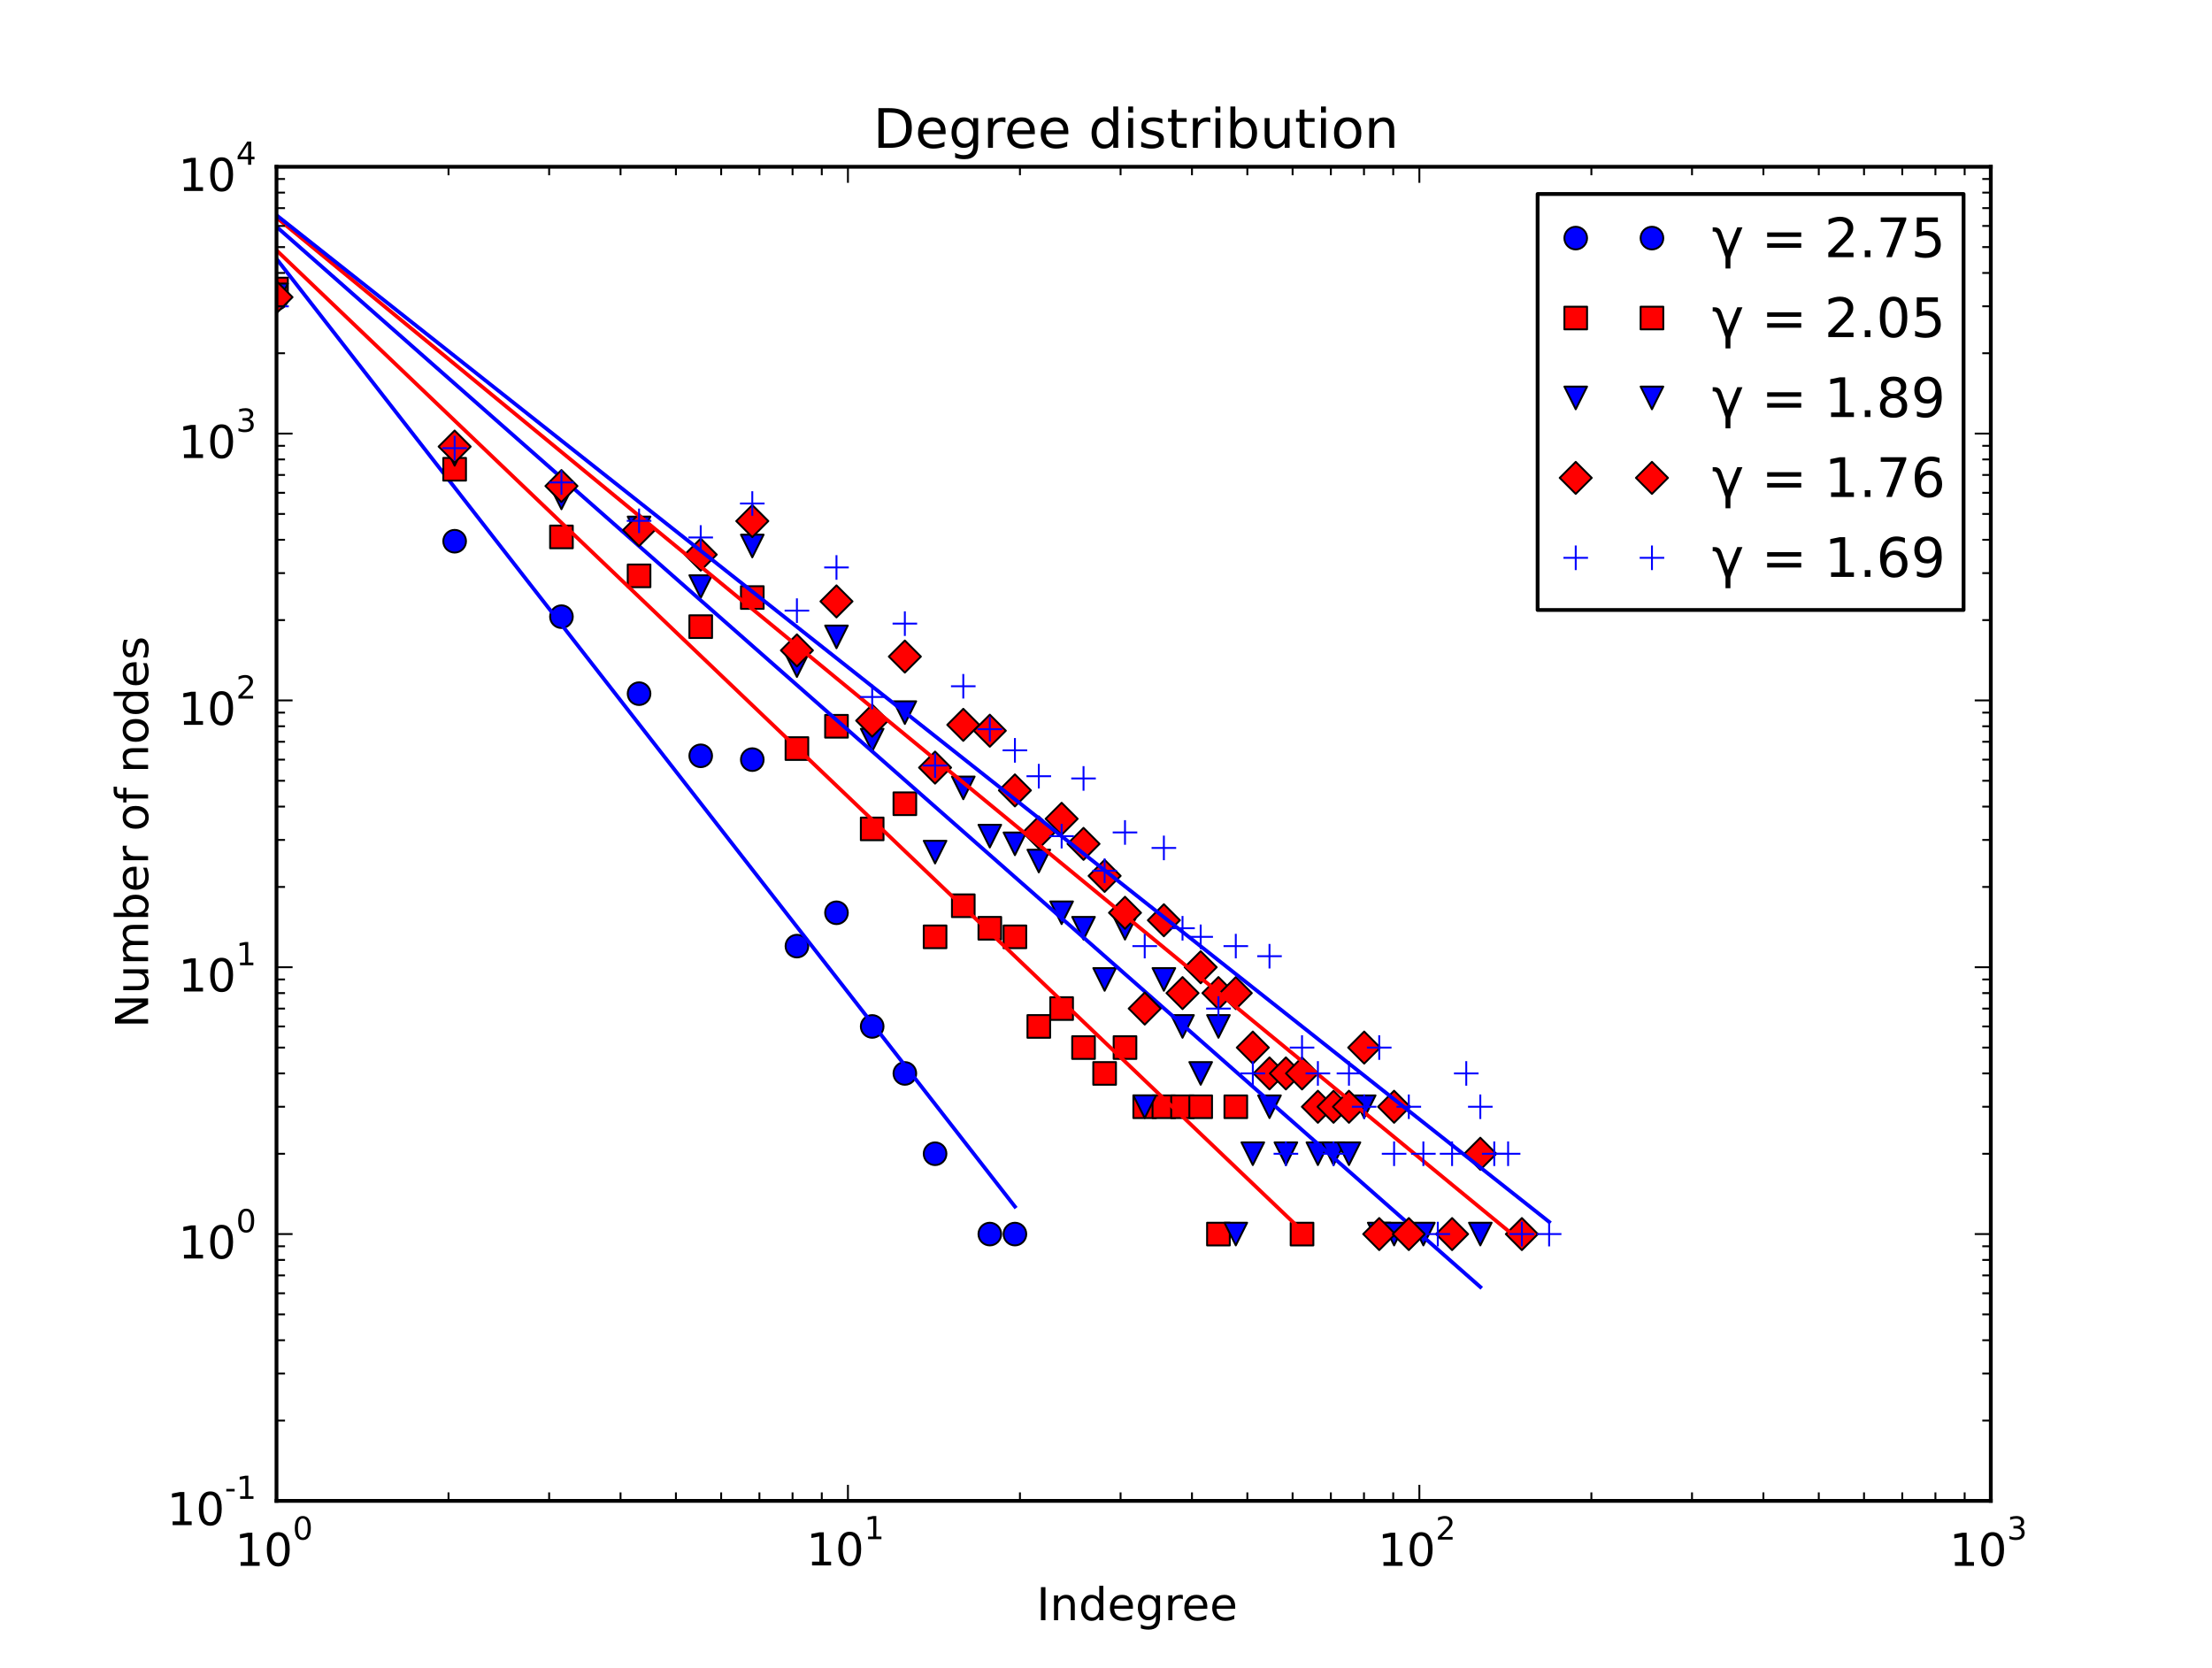 <?xml version="1.0" encoding="utf-8" standalone="no"?>
<!DOCTYPE svg PUBLIC "-//W3C//DTD SVG 1.1//EN"
  "http://www.w3.org/Graphics/SVG/1.1/DTD/svg11.dtd">
<!-- Created with matplotlib (http://matplotlib.sourceforge.net/) -->
<svg height="441pt" version="1.1" viewBox="0 0 585 441" width="585pt" xmlns="http://www.w3.org/2000/svg" xmlns:xlink="http://www.w3.org/1999/xlink">
 <defs>
  <style type="text/css">
*{stroke-linecap:square;stroke-linejoin:round;}
  </style>
 </defs>
 <g id="figure_1">
  <g id="patch_1">
   <path d="
M0 441
L585 441
L585 0
L0 0
z
" style="fill:#ffffff;"/>
  </g>
  <g id="axes_1">
   <g id="patch_2">
    <path d="
M73.125 396.9
L526.5 396.9
L526.5 44.1
L73.125 44.1
z
" style="fill:#ffffff;"/>
   </g>
   <g id="line2d_1">
    <defs>
     <path d="
M0 3
C0.796 3 1.559 2.684 2.121 2.121
C2.684 1.559 3 0.796 3 0
C3 -0.796 2.684 -1.559 2.121 -2.121
C1.559 -2.684 0.796 -3 0 -3
C-0.796 -3 -1.559 -2.684 -2.121 -2.121
C-2.684 -1.559 -3 -0.796 -3 0
C-3 0.796 -2.684 1.559 -2.121 2.121
C-1.559 2.684 -0.796 3 0 3
z
" id="m97ccdbe907" style="stroke:#000000;stroke-linecap:butt;stroke-width:0.5;"/>
    </defs>
    <g clip-path="url(#p5873ec822d)">
     <use style="fill:#0000ff;stroke:#000000;stroke-linecap:butt;stroke-width:0.5;" x="73.125" xlink:href="#m97ccdbe907" y="78.931"/>
     <use style="fill:#0000ff;stroke:#000000;stroke-linecap:butt;stroke-width:0.5;" x="120.239" xlink:href="#m97ccdbe907" y="143.124"/>
     <use style="fill:#0000ff;stroke:#000000;stroke-linecap:butt;stroke-width:0.5;" x="148.484" xlink:href="#m97ccdbe907" y="163.074"/>
     <use style="fill:#0000ff;stroke:#000000;stroke-linecap:butt;stroke-width:0.5;" x="169.012" xlink:href="#m97ccdbe907" y="183.434"/>
     <use style="fill:#0000ff;stroke:#000000;stroke-linecap:butt;stroke-width:0.5;" x="185.317" xlink:href="#m97ccdbe907" y="199.869"/>
     <use style="fill:#0000ff;stroke:#000000;stroke-linecap:butt;stroke-width:0.5;" x="198.956" xlink:href="#m97ccdbe907" y="200.874"/>
     <use style="fill:#0000ff;stroke:#000000;stroke-linecap:butt;stroke-width:0.5;" x="210.759" xlink:href="#m97ccdbe907" y="250.193"/>
     <use style="fill:#0000ff;stroke:#000000;stroke-linecap:butt;stroke-width:0.5;" x="221.222" xlink:href="#m97ccdbe907" y="241.377"/>
     <use style="fill:#0000ff;stroke:#000000;stroke-linecap:butt;stroke-width:0.5;" x="230.664" xlink:href="#m97ccdbe907" y="271.434"/>
     <use style="fill:#0000ff;stroke:#000000;stroke-linecap:butt;stroke-width:0.5;" x="239.303" xlink:href="#m97ccdbe907" y="283.859"/>
     <use style="fill:#0000ff;stroke:#000000;stroke-linecap:butt;stroke-width:0.5;" x="247.296" xlink:href="#m97ccdbe907" y="305.099"/>
     <use style="fill:#0000ff;stroke:#000000;stroke-linecap:butt;stroke-width:0.5;" x="261.773" xlink:href="#m97ccdbe907" y="326.34"/>
     <use style="fill:#0000ff;stroke:#000000;stroke-linecap:butt;stroke-width:0.5;" x="268.413" xlink:href="#m97ccdbe907" y="326.34"/>
    </g>
   </g>
   <g id="line2d_2">
    <path clip-path="url(#p5873ec822d)" d="
M73.125 68.441
L120.239 128.909
L148.484 165.16
L169.012 191.506
L185.317 212.432
L198.956 229.937
L210.759 245.085
L221.222 258.513
L230.664 270.631
L239.303 281.719
L247.296 291.977
L261.773 310.558
L268.413 319.079" style="fill:none;stroke:#0000ff;"/>
   </g>
   <g id="line2d_3">
    <defs>
     <path d="
M-3 3
L3 3
L3 -3
L-3 -3
z
" id="ma6b753e2be" style="stroke:#000000;stroke-linecap:butt;stroke-linejoin:miter;stroke-width:0.5;"/>
    </defs>
    <g clip-path="url(#p5873ec822d)">
     <use style="fill:#ff0000;stroke:#000000;stroke-linecap:butt;stroke-linejoin:miter;stroke-width:0.5;" x="73.125" xlink:href="#ma6b753e2be" y="76.429"/>
     <use style="fill:#ff0000;stroke:#000000;stroke-linecap:butt;stroke-linejoin:miter;stroke-width:0.5;" x="120.239" xlink:href="#ma6b753e2be" y="124.095"/>
     <use style="fill:#ff0000;stroke:#000000;stroke-linecap:butt;stroke-linejoin:miter;stroke-width:0.5;" x="148.484" xlink:href="#ma6b753e2be" y="141.982"/>
     <use style="fill:#ff0000;stroke:#000000;stroke-linecap:butt;stroke-linejoin:miter;stroke-width:0.5;" x="169.012" xlink:href="#ma6b753e2be" y="152.278"/>
     <use style="fill:#ff0000;stroke:#000000;stroke-linecap:butt;stroke-linejoin:miter;stroke-width:0.5;" x="185.317" xlink:href="#ma6b753e2be" y="165.713"/>
     <use style="fill:#ff0000;stroke:#000000;stroke-linecap:butt;stroke-linejoin:miter;stroke-width:0.5;" x="198.956" xlink:href="#ma6b753e2be" y="158.012"/>
     <use style="fill:#ff0000;stroke:#000000;stroke-linecap:butt;stroke-linejoin:miter;stroke-width:0.5;" x="210.759" xlink:href="#ma6b753e2be" y="197.953"/>
     <use style="fill:#ff0000;stroke:#000000;stroke-linecap:butt;stroke-linejoin:miter;stroke-width:0.5;" x="221.222" xlink:href="#ma6b753e2be" y="192.058"/>
     <use style="fill:#ff0000;stroke:#000000;stroke-linecap:butt;stroke-linejoin:miter;stroke-width:0.5;" x="230.664" xlink:href="#ma6b753e2be" y="219.194"/>
     <use style="fill:#ff0000;stroke:#000000;stroke-linecap:butt;stroke-linejoin:miter;stroke-width:0.5;" x="239.303" xlink:href="#ma6b753e2be" y="212.542"/>
     <use style="fill:#ff0000;stroke:#000000;stroke-linecap:butt;stroke-linejoin:miter;stroke-width:0.5;" x="247.296" xlink:href="#ma6b753e2be" y="247.74"/>
     <use style="fill:#ff0000;stroke:#000000;stroke-linecap:butt;stroke-linejoin:miter;stroke-width:0.5;" x="254.757" xlink:href="#ma6b753e2be" y="239.52"/>
     <use style="fill:#ff0000;stroke:#000000;stroke-linecap:butt;stroke-linejoin:miter;stroke-width:0.5;" x="261.773" xlink:href="#ma6b753e2be" y="245.469"/>
     <use style="fill:#ff0000;stroke:#000000;stroke-linecap:butt;stroke-linejoin:miter;stroke-width:0.5;" x="268.413" xlink:href="#ma6b753e2be" y="247.74"/>
     <use style="fill:#ff0000;stroke:#000000;stroke-linecap:butt;stroke-linejoin:miter;stroke-width:0.5;" x="274.729" xlink:href="#ma6b753e2be" y="271.434"/>
     <use style="fill:#ff0000;stroke:#000000;stroke-linecap:butt;stroke-linejoin:miter;stroke-width:0.5;" x="280.766" xlink:href="#ma6b753e2be" y="266.71"/>
     <use style="fill:#ff0000;stroke:#000000;stroke-linecap:butt;stroke-linejoin:miter;stroke-width:0.5;" x="286.559" xlink:href="#ma6b753e2be" y="277.021"/>
     <use style="fill:#ff0000;stroke:#000000;stroke-linecap:butt;stroke-linejoin:miter;stroke-width:0.5;" x="292.136" xlink:href="#ma6b753e2be" y="283.859"/>
     <use style="fill:#ff0000;stroke:#000000;stroke-linecap:butt;stroke-linejoin:miter;stroke-width:0.5;" x="297.524" xlink:href="#ma6b753e2be" y="277.021"/>
     <use style="fill:#ff0000;stroke:#000000;stroke-linecap:butt;stroke-linejoin:miter;stroke-width:0.5;" x="302.741" xlink:href="#ma6b753e2be" y="292.674"/>
     <use style="fill:#ff0000;stroke:#000000;stroke-linecap:butt;stroke-linejoin:miter;stroke-width:0.5;" x="307.807" xlink:href="#ma6b753e2be" y="292.674"/>
     <use style="fill:#ff0000;stroke:#000000;stroke-linecap:butt;stroke-linejoin:miter;stroke-width:0.5;" x="312.737" xlink:href="#ma6b753e2be" y="292.674"/>
     <use style="fill:#ff0000;stroke:#000000;stroke-linecap:butt;stroke-linejoin:miter;stroke-width:0.5;" x="317.542" xlink:href="#ma6b753e2be" y="292.674"/>
     <use style="fill:#ff0000;stroke:#000000;stroke-linecap:butt;stroke-linejoin:miter;stroke-width:0.5;" x="322.236" xlink:href="#ma6b753e2be" y="326.34"/>
     <use style="fill:#ff0000;stroke:#000000;stroke-linecap:butt;stroke-linejoin:miter;stroke-width:0.5;" x="326.828" xlink:href="#ma6b753e2be" y="292.674"/>
     <use style="fill:#ff0000;stroke:#000000;stroke-linecap:butt;stroke-linejoin:miter;stroke-width:0.5;" x="344.341" xlink:href="#ma6b753e2be" y="326.34"/>
    </g>
   </g>
   <g id="line2d_4">
    <path clip-path="url(#p5873ec822d)" d="
M73.125 66.186
L120.239 111.228
L148.484 138.231
L169.012 157.857
L185.317 173.445
L198.956 186.484
L210.759 197.767
L221.222 207.77
L230.664 216.797
L239.303 225.056
L247.296 232.697
L254.757 239.83
L261.773 246.538
L268.413 252.885
L274.729 258.924
L280.766 264.695
L286.559 270.233
L292.136 275.566
L297.524 280.716
L302.741 285.704
L307.807 290.547
L312.737 295.26
L317.542 299.854
L322.236 304.342
L326.828 308.732
L344.341 325.474" style="fill:none;stroke:#ff0000;"/>
   </g>
   <g id="line2d_5">
    <defs>
     <path d="
M-3.67394e-16 3
L3 -3
L-3 -3
z
" id="m120b559a98" style="stroke:#000000;stroke-linecap:butt;stroke-linejoin:miter;stroke-width:0.5;"/>
    </defs>
    <g clip-path="url(#p5873ec822d)">
     <use style="fill:#0000ff;stroke:#000000;stroke-linecap:butt;stroke-linejoin:miter;stroke-width:0.5;" x="73.125" xlink:href="#m120b559a98" y="77.981"/>
     <use style="fill:#0000ff;stroke:#000000;stroke-linecap:butt;stroke-linejoin:miter;stroke-width:0.5;" x="120.239" xlink:href="#m120b559a98" y="120.149"/>
     <use style="fill:#0000ff;stroke:#000000;stroke-linecap:butt;stroke-linejoin:miter;stroke-width:0.5;" x="148.484" xlink:href="#m120b559a98" y="131.671"/>
     <use style="fill:#0000ff;stroke:#000000;stroke-linecap:butt;stroke-linejoin:miter;stroke-width:0.5;" x="169.012" xlink:href="#m120b559a98" y="139.61"/>
     <use style="fill:#0000ff;stroke:#000000;stroke-linecap:butt;stroke-linejoin:miter;stroke-width:0.5;" x="185.317" xlink:href="#m120b559a98" y="155.125"/>
     <use style="fill:#0000ff;stroke:#000000;stroke-linecap:butt;stroke-linejoin:miter;stroke-width:0.5;" x="198.956" xlink:href="#m120b559a98" y="144.391"/>
     <use style="fill:#0000ff;stroke:#000000;stroke-linecap:butt;stroke-linejoin:miter;stroke-width:0.5;" x="210.759" xlink:href="#m120b559a98" y="176.024"/>
     <use style="fill:#0000ff;stroke:#000000;stroke-linecap:butt;stroke-linejoin:miter;stroke-width:0.5;" x="221.222" xlink:href="#m120b559a98" y="168.423"/>
     <use style="fill:#0000ff;stroke:#000000;stroke-linecap:butt;stroke-linejoin:miter;stroke-width:0.5;" x="230.664" xlink:href="#m120b559a98" y="195.715"/>
     <use style="fill:#0000ff;stroke:#000000;stroke-linecap:butt;stroke-linejoin:miter;stroke-width:0.5;" x="239.303" xlink:href="#m120b559a98" y="188.449"/>
     <use style="fill:#0000ff;stroke:#000000;stroke-linecap:butt;stroke-linejoin:miter;stroke-width:0.5;" x="247.296" xlink:href="#m120b559a98" y="225.343"/>
     <use style="fill:#0000ff;stroke:#000000;stroke-linecap:butt;stroke-linejoin:miter;stroke-width:0.5;" x="254.757" xlink:href="#m120b559a98" y="208.357"/>
     <use style="fill:#0000ff;stroke:#000000;stroke-linecap:butt;stroke-linejoin:miter;stroke-width:0.5;" x="261.773" xlink:href="#m120b559a98" y="221.11"/>
     <use style="fill:#0000ff;stroke:#000000;stroke-linecap:butt;stroke-linejoin:miter;stroke-width:0.5;" x="268.413" xlink:href="#m120b559a98" y="223.153"/>
     <use style="fill:#0000ff;stroke:#000000;stroke-linecap:butt;stroke-linejoin:miter;stroke-width:0.5;" x="274.729" xlink:href="#m120b559a98" y="227.701"/>
     <use style="fill:#0000ff;stroke:#000000;stroke-linecap:butt;stroke-linejoin:miter;stroke-width:0.5;" x="280.766" xlink:href="#m120b559a98" y="241.377"/>
     <use style="fill:#0000ff;stroke:#000000;stroke-linecap:butt;stroke-linejoin:miter;stroke-width:0.5;" x="286.559" xlink:href="#m120b559a98" y="245.469"/>
     <use style="fill:#0000ff;stroke:#000000;stroke-linecap:butt;stroke-linejoin:miter;stroke-width:0.5;" x="292.136" xlink:href="#m120b559a98" y="259.009"/>
     <use style="fill:#0000ff;stroke:#000000;stroke-linecap:butt;stroke-linejoin:miter;stroke-width:0.5;" x="297.524" xlink:href="#m120b559a98" y="245.469"/>
     <use style="fill:#0000ff;stroke:#000000;stroke-linecap:butt;stroke-linejoin:miter;stroke-width:0.5;" x="302.741" xlink:href="#m120b559a98" y="292.674"/>
     <use style="fill:#0000ff;stroke:#000000;stroke-linecap:butt;stroke-linejoin:miter;stroke-width:0.5;" x="307.807" xlink:href="#m120b559a98" y="259.009"/>
     <use style="fill:#0000ff;stroke:#000000;stroke-linecap:butt;stroke-linejoin:miter;stroke-width:0.5;" x="312.737" xlink:href="#m120b559a98" y="271.434"/>
     <use style="fill:#0000ff;stroke:#000000;stroke-linecap:butt;stroke-linejoin:miter;stroke-width:0.5;" x="317.542" xlink:href="#m120b559a98" y="283.859"/>
     <use style="fill:#0000ff;stroke:#000000;stroke-linecap:butt;stroke-linejoin:miter;stroke-width:0.5;" x="322.236" xlink:href="#m120b559a98" y="271.434"/>
     <use style="fill:#0000ff;stroke:#000000;stroke-linecap:butt;stroke-linejoin:miter;stroke-width:0.5;" x="326.828" xlink:href="#m120b559a98" y="326.34"/>
     <use style="fill:#0000ff;stroke:#000000;stroke-linecap:butt;stroke-linejoin:miter;stroke-width:0.5;" x="331.327" xlink:href="#m120b559a98" y="305.099"/>
     <use style="fill:#0000ff;stroke:#000000;stroke-linecap:butt;stroke-linejoin:miter;stroke-width:0.5;" x="335.741" xlink:href="#m120b559a98" y="292.674"/>
     <use style="fill:#0000ff;stroke:#000000;stroke-linecap:butt;stroke-linejoin:miter;stroke-width:0.5;" x="340.077" xlink:href="#m120b559a98" y="305.099"/>
     <use style="fill:#0000ff;stroke:#000000;stroke-linecap:butt;stroke-linejoin:miter;stroke-width:0.5;" x="348.539" xlink:href="#m120b559a98" y="305.099"/>
     <use style="fill:#0000ff;stroke:#000000;stroke-linecap:butt;stroke-linejoin:miter;stroke-width:0.5;" x="352.675" xlink:href="#m120b559a98" y="305.099"/>
     <use style="fill:#0000ff;stroke:#000000;stroke-linecap:butt;stroke-linejoin:miter;stroke-width:0.5;" x="356.755" xlink:href="#m120b559a98" y="305.099"/>
     <use style="fill:#0000ff;stroke:#000000;stroke-linecap:butt;stroke-linejoin:miter;stroke-width:0.5;" x="360.782" xlink:href="#m120b559a98" y="292.674"/>
     <use style="fill:#0000ff;stroke:#000000;stroke-linecap:butt;stroke-linejoin:miter;stroke-width:0.5;" x="364.76" xlink:href="#m120b559a98" y="326.34"/>
     <use style="fill:#0000ff;stroke:#000000;stroke-linecap:butt;stroke-linejoin:miter;stroke-width:0.5;" x="368.693" xlink:href="#m120b559a98" y="326.34"/>
     <use style="fill:#0000ff;stroke:#000000;stroke-linecap:butt;stroke-linejoin:miter;stroke-width:0.5;" x="376.435" xlink:href="#m120b559a98" y="326.34"/>
     <use style="fill:#0000ff;stroke:#000000;stroke-linecap:butt;stroke-linejoin:miter;stroke-width:0.5;" x="391.495" xlink:href="#m120b559a98" y="326.34"/>
    </g>
   </g>
   <g id="line2d_6">
    <path clip-path="url(#p5873ec822d)" d="
M73.125 59.956
L120.239 101.447
L148.484 126.321
L169.012 144.399
L185.317 158.758
L198.956 170.769
L210.759 181.164
L221.222 190.378
L230.664 198.693
L239.303 206.301
L247.296 213.34
L254.757 219.91
L261.773 226.089
L268.413 231.936
L274.729 237.499
L280.766 242.815
L286.559 247.916
L292.136 252.828
L297.524 257.573
L302.741 262.168
L307.807 266.629
L312.737 270.97
L317.542 275.202
L322.236 279.336
L326.828 283.38
L331.327 287.342
L335.741 291.229
L340.077 295.047
L348.539 302.499
L352.675 306.142
L356.755 309.735
L360.782 313.281
L364.76 316.785
L368.693 320.248
L376.435 327.066
L391.495 340.329" style="fill:none;stroke:#0000ff;"/>
   </g>
   <g id="line2d_7">
    <defs>
     <path d="
M-3.33067e-16 4.243
L4.243 0
L5.55112e-16 -4.243
L-4.243 -8.88178e-16
z
" id="mbbe9bed2f2" style="stroke:#000000;stroke-linecap:butt;stroke-linejoin:miter;stroke-width:0.5;"/>
    </defs>
    <g clip-path="url(#p5873ec822d)">
     <use style="fill:#ff0000;stroke:#000000;stroke-linecap:butt;stroke-linejoin:miter;stroke-width:0.5;" x="73.125" xlink:href="#mbbe9bed2f2" y="78.589"/>
     <use style="fill:#ff0000;stroke:#000000;stroke-linecap:butt;stroke-linejoin:miter;stroke-width:0.5;" x="120.239" xlink:href="#mbbe9bed2f2" y="118.094"/>
     <use style="fill:#ff0000;stroke:#000000;stroke-linecap:butt;stroke-linejoin:miter;stroke-width:0.5;" x="148.484" xlink:href="#mbbe9bed2f2" y="128.528"/>
     <use style="fill:#ff0000;stroke:#000000;stroke-linecap:butt;stroke-linejoin:miter;stroke-width:0.5;" x="169.012" xlink:href="#mbbe9bed2f2" y="140.168"/>
     <use style="fill:#ff0000;stroke:#000000;stroke-linecap:butt;stroke-linejoin:miter;stroke-width:0.5;" x="185.317" xlink:href="#mbbe9bed2f2" y="146.656"/>
     <use style="fill:#ff0000;stroke:#000000;stroke-linecap:butt;stroke-linejoin:miter;stroke-width:0.5;" x="198.956" xlink:href="#mbbe9bed2f2" y="137.797"/>
     <use style="fill:#ff0000;stroke:#000000;stroke-linecap:butt;stroke-linejoin:miter;stroke-width:0.5;" x="210.759" xlink:href="#mbbe9bed2f2" y="171.989"/>
     <use style="fill:#ff0000;stroke:#000000;stroke-linecap:butt;stroke-linejoin:miter;stroke-width:0.5;" x="221.222" xlink:href="#mbbe9bed2f2" y="159.037"/>
     <use style="fill:#ff0000;stroke:#000000;stroke-linecap:butt;stroke-linejoin:miter;stroke-width:0.5;" x="230.664" xlink:href="#mbbe9bed2f2" y="190.563"/>
     <use style="fill:#ff0000;stroke:#000000;stroke-linecap:butt;stroke-linejoin:miter;stroke-width:0.5;" x="239.303" xlink:href="#mbbe9bed2f2" y="173.623"/>
     <use style="fill:#ff0000;stroke:#000000;stroke-linecap:butt;stroke-linejoin:miter;stroke-width:0.5;" x="247.296" xlink:href="#mbbe9bed2f2" y="202.988"/>
     <use style="fill:#ff0000;stroke:#000000;stroke-linecap:butt;stroke-linejoin:miter;stroke-width:0.5;" x="254.757" xlink:href="#mbbe9bed2f2" y="191.677"/>
     <use style="fill:#ff0000;stroke:#000000;stroke-linecap:butt;stroke-linejoin:miter;stroke-width:0.5;" x="261.773" xlink:href="#mbbe9bed2f2" y="193.229"/>
     <use style="fill:#ff0000;stroke:#000000;stroke-linecap:butt;stroke-linejoin:miter;stroke-width:0.5;" x="268.413" xlink:href="#mbbe9bed2f2" y="209.016"/>
     <use style="fill:#ff0000;stroke:#000000;stroke-linecap:butt;stroke-linejoin:miter;stroke-width:0.5;" x="274.729" xlink:href="#mbbe9bed2f2" y="220.137"/>
     <use style="fill:#ff0000;stroke:#000000;stroke-linecap:butt;stroke-linejoin:miter;stroke-width:0.5;" x="280.766" xlink:href="#mbbe9bed2f2" y="216.527"/>
     <use style="fill:#ff0000;stroke:#000000;stroke-linecap:butt;stroke-linejoin:miter;stroke-width:0.5;" x="286.559" xlink:href="#mbbe9bed2f2" y="223.153"/>
     <use style="fill:#ff0000;stroke:#000000;stroke-linecap:butt;stroke-linejoin:miter;stroke-width:0.5;" x="292.136" xlink:href="#mbbe9bed2f2" y="231.619"/>
     <use style="fill:#ff0000;stroke:#000000;stroke-linecap:butt;stroke-linejoin:miter;stroke-width:0.5;" x="297.524" xlink:href="#mbbe9bed2f2" y="241.377"/>
     <use style="fill:#ff0000;stroke:#000000;stroke-linecap:butt;stroke-linejoin:miter;stroke-width:0.5;" x="302.741" xlink:href="#mbbe9bed2f2" y="266.71"/>
     <use style="fill:#ff0000;stroke:#000000;stroke-linecap:butt;stroke-linejoin:miter;stroke-width:0.5;" x="307.807" xlink:href="#mbbe9bed2f2" y="243.355"/>
     <use style="fill:#ff0000;stroke:#000000;stroke-linecap:butt;stroke-linejoin:miter;stroke-width:0.5;" x="312.737" xlink:href="#mbbe9bed2f2" y="262.618"/>
     <use style="fill:#ff0000;stroke:#000000;stroke-linecap:butt;stroke-linejoin:miter;stroke-width:0.5;" x="317.542" xlink:href="#mbbe9bed2f2" y="255.78"/>
     <use style="fill:#ff0000;stroke:#000000;stroke-linecap:butt;stroke-linejoin:miter;stroke-width:0.5;" x="322.236" xlink:href="#mbbe9bed2f2" y="262.618"/>
     <use style="fill:#ff0000;stroke:#000000;stroke-linecap:butt;stroke-linejoin:miter;stroke-width:0.5;" x="326.828" xlink:href="#mbbe9bed2f2" y="262.618"/>
     <use style="fill:#ff0000;stroke:#000000;stroke-linecap:butt;stroke-linejoin:miter;stroke-width:0.5;" x="331.327" xlink:href="#mbbe9bed2f2" y="277.021"/>
     <use style="fill:#ff0000;stroke:#000000;stroke-linecap:butt;stroke-linejoin:miter;stroke-width:0.5;" x="335.741" xlink:href="#mbbe9bed2f2" y="283.859"/>
     <use style="fill:#ff0000;stroke:#000000;stroke-linecap:butt;stroke-linejoin:miter;stroke-width:0.5;" x="340.077" xlink:href="#mbbe9bed2f2" y="283.859"/>
     <use style="fill:#ff0000;stroke:#000000;stroke-linecap:butt;stroke-linejoin:miter;stroke-width:0.5;" x="344.341" xlink:href="#mbbe9bed2f2" y="283.859"/>
     <use style="fill:#ff0000;stroke:#000000;stroke-linecap:butt;stroke-linejoin:miter;stroke-width:0.5;" x="348.539" xlink:href="#mbbe9bed2f2" y="292.674"/>
     <use style="fill:#ff0000;stroke:#000000;stroke-linecap:butt;stroke-linejoin:miter;stroke-width:0.5;" x="352.675" xlink:href="#mbbe9bed2f2" y="292.674"/>
     <use style="fill:#ff0000;stroke:#000000;stroke-linecap:butt;stroke-linejoin:miter;stroke-width:0.5;" x="356.755" xlink:href="#mbbe9bed2f2" y="292.674"/>
     <use style="fill:#ff0000;stroke:#000000;stroke-linecap:butt;stroke-linejoin:miter;stroke-width:0.5;" x="360.782" xlink:href="#mbbe9bed2f2" y="277.021"/>
     <use style="fill:#ff0000;stroke:#000000;stroke-linecap:butt;stroke-linejoin:miter;stroke-width:0.5;" x="364.76" xlink:href="#mbbe9bed2f2" y="326.34"/>
     <use style="fill:#ff0000;stroke:#000000;stroke-linecap:butt;stroke-linejoin:miter;stroke-width:0.5;" x="368.693" xlink:href="#mbbe9bed2f2" y="292.674"/>
     <use style="fill:#ff0000;stroke:#000000;stroke-linecap:butt;stroke-linejoin:miter;stroke-width:0.5;" x="372.584" xlink:href="#mbbe9bed2f2" y="326.34"/>
     <use style="fill:#ff0000;stroke:#000000;stroke-linecap:butt;stroke-linejoin:miter;stroke-width:0.5;" x="384.029" xlink:href="#mbbe9bed2f2" y="326.34"/>
     <use style="fill:#ff0000;stroke:#000000;stroke-linecap:butt;stroke-linejoin:miter;stroke-width:0.5;" x="391.495" xlink:href="#mbbe9bed2f2" y="305.099"/>
     <use style="fill:#ff0000;stroke:#000000;stroke-linecap:butt;stroke-linejoin:miter;stroke-width:0.5;" x="402.485" xlink:href="#mbbe9bed2f2" y="326.34"/>
    </g>
   </g>
   <g id="line2d_8">
    <path clip-path="url(#p5873ec822d)" d="
M73.125 57.533
L120.239 96.289
L148.484 119.524
L169.012 136.41
L185.317 149.823
L198.956 161.042
L210.759 170.751
L221.222 179.358
L230.664 187.124
L239.303 194.231
L247.296 200.806
L254.757 206.943
L261.773 212.715
L268.413 218.177
L274.729 223.373
L280.766 228.338
L286.559 233.103
L292.136 237.692
L297.524 242.123
L302.741 246.415
L307.807 250.583
L312.737 254.637
L317.542 258.591
L322.236 262.452
L326.828 266.229
L331.327 269.93
L335.741 273.561
L340.077 277.128
L344.341 280.635
L348.539 284.088
L352.675 287.491
L356.755 290.847
L360.782 294.159
L364.76 297.432
L368.693 300.667
L372.584 303.868
L384.029 313.283
L391.495 319.424
L402.485 328.464" style="fill:none;stroke:#ff0000;"/>
   </g>
   <g id="line2d_9">
    <defs>
     <path d="
M-3 0
L3 0
M0 3
L0 -3" id="meed6b43e94" style="stroke:#0000ff;stroke-linecap:butt;stroke-width:0.5;"/>
    </defs>
    <g clip-path="url(#p5873ec822d)">
     <use style="fill:#0000ff;stroke:#0000ff;stroke-linecap:butt;stroke-width:0.5;" x="73.125" xlink:href="#meed6b43e94" y="81.015"/>
     <use style="fill:#0000ff;stroke:#0000ff;stroke-linecap:butt;stroke-width:0.5;" x="120.239" xlink:href="#meed6b43e94" y="118.508"/>
     <use style="fill:#0000ff;stroke:#0000ff;stroke-linecap:butt;stroke-width:0.5;" x="148.484" xlink:href="#meed6b43e94" y="127.579"/>
     <use style="fill:#0000ff;stroke:#0000ff;stroke-linecap:butt;stroke-width:0.5;" x="169.012" xlink:href="#meed6b43e94" y="137.732"/>
     <use style="fill:#0000ff;stroke:#0000ff;stroke-linecap:butt;stroke-width:0.5;" x="185.317" xlink:href="#meed6b43e94" y="142.132"/>
     <use style="fill:#0000ff;stroke:#0000ff;stroke-linecap:butt;stroke-width:0.5;" x="198.956" xlink:href="#meed6b43e94" y="133.148"/>
     <use style="fill:#0000ff;stroke:#0000ff;stroke-linecap:butt;stroke-width:0.5;" x="210.759" xlink:href="#meed6b43e94" y="161.479"/>
     <use style="fill:#0000ff;stroke:#0000ff;stroke-linecap:butt;stroke-width:0.5;" x="221.222" xlink:href="#meed6b43e94" y="150.059"/>
     <use style="fill:#0000ff;stroke:#0000ff;stroke-linecap:butt;stroke-width:0.5;" x="230.664" xlink:href="#meed6b43e94" y="184.314"/>
     <use style="fill:#0000ff;stroke:#0000ff;stroke-linecap:butt;stroke-width:0.5;" x="239.303" xlink:href="#meed6b43e94" y="164.913"/>
     <use style="fill:#0000ff;stroke:#0000ff;stroke-linecap:butt;stroke-width:0.5;" x="247.296" xlink:href="#meed6b43e94" y="202.445"/>
     <use style="fill:#0000ff;stroke:#0000ff;stroke-linecap:butt;stroke-width:0.5;" x="254.757" xlink:href="#meed6b43e94" y="181.475"/>
     <use style="fill:#0000ff;stroke:#0000ff;stroke-linecap:butt;stroke-width:0.5;" x="261.773" xlink:href="#meed6b43e94" y="192.834"/>
     <use style="fill:#0000ff;stroke:#0000ff;stroke-linecap:butt;stroke-width:0.5;" x="268.413" xlink:href="#meed6b43e94" y="198.421"/>
     <use style="fill:#0000ff;stroke:#0000ff;stroke-linecap:butt;stroke-width:0.5;" x="274.729" xlink:href="#meed6b43e94" y="205.259"/>
     <use style="fill:#0000ff;stroke:#0000ff;stroke-linecap:butt;stroke-width:0.5;" x="280.766" xlink:href="#meed6b43e94" y="221.11"/>
     <use style="fill:#0000ff;stroke:#0000ff;stroke-linecap:butt;stroke-width:0.5;" x="286.559" xlink:href="#meed6b43e94" y="205.854"/>
     <use style="fill:#0000ff;stroke:#0000ff;stroke-linecap:butt;stroke-width:0.5;" x="292.136" xlink:href="#meed6b43e94" y="230.256"/>
     <use style="fill:#0000ff;stroke:#0000ff;stroke-linecap:butt;stroke-width:0.5;" x="297.524" xlink:href="#meed6b43e94" y="220.137"/>
     <use style="fill:#0000ff;stroke:#0000ff;stroke-linecap:butt;stroke-width:0.5;" x="302.741" xlink:href="#meed6b43e94" y="250.193"/>
     <use style="fill:#0000ff;stroke:#0000ff;stroke-linecap:butt;stroke-width:0.5;" x="307.807" xlink:href="#meed6b43e94" y="224.229"/>
     <use style="fill:#0000ff;stroke:#0000ff;stroke-linecap:butt;stroke-width:0.5;" x="312.737" xlink:href="#meed6b43e94" y="245.469"/>
     <use style="fill:#0000ff;stroke:#0000ff;stroke-linecap:butt;stroke-width:0.5;" x="317.542" xlink:href="#meed6b43e94" y="247.74"/>
     <use style="fill:#0000ff;stroke:#0000ff;stroke-linecap:butt;stroke-width:0.5;" x="322.236" xlink:href="#meed6b43e94" y="266.71"/>
     <use style="fill:#0000ff;stroke:#0000ff;stroke-linecap:butt;stroke-width:0.5;" x="326.828" xlink:href="#meed6b43e94" y="250.193"/>
     <use style="fill:#0000ff;stroke:#0000ff;stroke-linecap:butt;stroke-width:0.5;" x="331.327" xlink:href="#meed6b43e94" y="283.859"/>
     <use style="fill:#0000ff;stroke:#0000ff;stroke-linecap:butt;stroke-width:0.5;" x="335.741" xlink:href="#meed6b43e94" y="252.859"/>
     <use style="fill:#0000ff;stroke:#0000ff;stroke-linecap:butt;stroke-width:0.5;" x="340.077" xlink:href="#meed6b43e94" y="305.099"/>
     <use style="fill:#0000ff;stroke:#0000ff;stroke-linecap:butt;stroke-width:0.5;" x="344.341" xlink:href="#meed6b43e94" y="277.021"/>
     <use style="fill:#0000ff;stroke:#0000ff;stroke-linecap:butt;stroke-width:0.5;" x="348.539" xlink:href="#meed6b43e94" y="283.859"/>
     <use style="fill:#0000ff;stroke:#0000ff;stroke-linecap:butt;stroke-width:0.5;" x="352.675" xlink:href="#meed6b43e94" y="305.099"/>
     <use style="fill:#0000ff;stroke:#0000ff;stroke-linecap:butt;stroke-width:0.5;" x="356.755" xlink:href="#meed6b43e94" y="283.859"/>
     <use style="fill:#0000ff;stroke:#0000ff;stroke-linecap:butt;stroke-width:0.5;" x="360.782" xlink:href="#meed6b43e94" y="292.674"/>
     <use style="fill:#0000ff;stroke:#0000ff;stroke-linecap:butt;stroke-width:0.5;" x="364.76" xlink:href="#meed6b43e94" y="277.021"/>
     <use style="fill:#0000ff;stroke:#0000ff;stroke-linecap:butt;stroke-width:0.5;" x="368.693" xlink:href="#meed6b43e94" y="305.099"/>
     <use style="fill:#0000ff;stroke:#0000ff;stroke-linecap:butt;stroke-width:0.5;" x="372.584" xlink:href="#meed6b43e94" y="292.674"/>
     <use style="fill:#0000ff;stroke:#0000ff;stroke-linecap:butt;stroke-width:0.5;" x="376.435" xlink:href="#meed6b43e94" y="305.099"/>
     <use style="fill:#0000ff;stroke:#0000ff;stroke-linecap:butt;stroke-width:0.5;" x="380.249" xlink:href="#meed6b43e94" y="326.34"/>
     <use style="fill:#0000ff;stroke:#0000ff;stroke-linecap:butt;stroke-width:0.5;" x="384.029" xlink:href="#meed6b43e94" y="305.099"/>
     <use style="fill:#0000ff;stroke:#0000ff;stroke-linecap:butt;stroke-width:0.5;" x="387.777" xlink:href="#meed6b43e94" y="283.859"/>
     <use style="fill:#0000ff;stroke:#0000ff;stroke-linecap:butt;stroke-width:0.5;" x="391.495" xlink:href="#meed6b43e94" y="292.674"/>
     <use style="fill:#0000ff;stroke:#0000ff;stroke-linecap:butt;stroke-width:0.5;" x="395.184" xlink:href="#meed6b43e94" y="305.099"/>
     <use style="fill:#0000ff;stroke:#0000ff;stroke-linecap:butt;stroke-width:0.5;" x="398.847" xlink:href="#meed6b43e94" y="305.099"/>
     <use style="fill:#0000ff;stroke:#0000ff;stroke-linecap:butt;stroke-width:0.5;" x="402.485" xlink:href="#meed6b43e94" y="326.34"/>
     <use style="fill:#0000ff;stroke:#0000ff;stroke-linecap:butt;stroke-width:0.5;" x="409.692" xlink:href="#meed6b43e94" y="326.34"/>
    </g>
   </g>
   <g id="line2d_10">
    <path clip-path="url(#p5873ec822d)" d="
M73.125 56.911
L120.239 94.175
L148.484 116.516
L169.012 132.752
L185.317 145.649
L198.956 156.436
L210.759 165.772
L221.222 174.047
L230.664 181.515
L239.303 188.349
L247.296 194.67
L254.757 200.572
L261.773 206.121
L268.413 211.373
L274.729 216.369
L280.766 221.143
L286.559 225.725
L292.136 230.137
L297.524 234.398
L302.741 238.525
L307.807 242.532
L312.737 246.431
L317.542 250.232
L322.236 253.944
L326.828 257.576
L331.327 261.135
L335.741 264.626
L340.077 268.055
L344.341 271.428
L348.539 274.748
L352.675 278.02
L356.755 281.246
L360.782 284.432
L364.76 287.578
L368.693 290.689
L372.584 293.766
L376.435 296.812
L380.249 299.829
L384.029 302.819
L387.777 305.784
L391.495 308.724
L395.184 311.642
L398.847 314.539
L402.485 317.417
L409.692 323.117" style="fill:none;stroke:#0000ff;"/>
   </g>
   <g id="matplotlib.axis_1">
    <g id="xtick_1">
     <g id="line2d_11">
      <defs>
       <path d="
M0 0
L0 -4" id="m0012dd4eef" style="stroke:#000000;stroke-linecap:butt;stroke-width:0.5;"/>
      </defs>
      <g>
       <use style="stroke:#000000;stroke-linecap:butt;stroke-width:0.5;" x="73.125" xlink:href="#m0012dd4eef" y="396.9"/>
      </g>
     </g>
     <g id="line2d_12">
      <defs>
       <path d="
M0 0
L0 4" id="m476344969c" style="stroke:#000000;stroke-linecap:butt;stroke-width:0.5;"/>
      </defs>
      <g>
       <use style="stroke:#000000;stroke-linecap:butt;stroke-width:0.5;" x="73.125" xlink:href="#m476344969c" y="44.1"/>
      </g>
     </g>
     <g id="text_1">
      <!-- $\mathdefault{10^{0}}$ -->
      <defs>
       <path d="
M12.406 8.297
L28.516 8.297
L28.516 63.922
L10.984 60.406
L10.984 69.391
L28.422 72.906
L38.281 72.906
L38.281 8.297
L54.391 8.297
L54.391 0
L12.406 0
z
" id="DejaVuSans-31"/>
       <path d="
M31.781 66.406
Q24.172 66.406 20.328 58.906
Q16.5 51.422 16.5 36.375
Q16.5 21.391 20.328 13.891
Q24.172 6.391 31.781 6.391
Q39.453 6.391 43.281 13.891
Q47.125 21.391 47.125 36.375
Q47.125 51.422 43.281 58.906
Q39.453 66.406 31.781 66.406
M31.781 74.219
Q44.047 74.219 50.516 64.516
Q56.984 54.828 56.984 36.375
Q56.984 17.969 50.516 8.266
Q44.047 -1.422 31.781 -1.422
Q19.531 -1.422 13.062 8.266
Q6.594 17.969 6.594 36.375
Q6.594 54.828 13.062 64.516
Q19.531 74.219 31.781 74.219" id="DejaVuSans-30"/>
      </defs>
      <g transform="translate(62.145 414.34)scale(0.12 -0.12)">
       <use transform="translate(0.0 2.234)" xlink:href="#DejaVuSans-31"/>
       <use transform="translate(63.623 2.234)" xlink:href="#DejaVuSans-30"/>
       <use transform="translate(127.246 60.047)scale(0.7)" xlink:href="#DejaVuSans-30"/>
      </g>
     </g>
    </g>
    <g id="xtick_2">
     <g id="line2d_13">
      <g>
       <use style="stroke:#000000;stroke-linecap:butt;stroke-width:0.5;" x="224.25" xlink:href="#m0012dd4eef" y="396.9"/>
      </g>
     </g>
     <g id="line2d_14">
      <g>
       <use style="stroke:#000000;stroke-linecap:butt;stroke-width:0.5;" x="224.25" xlink:href="#m476344969c" y="44.1"/>
      </g>
     </g>
     <g id="text_2">
      <!-- $\mathdefault{10^{1}}$ -->
      <g transform="translate(213.27 414.22)scale(0.12 -0.12)">
       <use transform="translate(0.0 2.153)" xlink:href="#DejaVuSans-31"/>
       <use transform="translate(63.623 2.153)" xlink:href="#DejaVuSans-30"/>
       <use transform="translate(127.246 59.966)scale(0.7)" xlink:href="#DejaVuSans-31"/>
      </g>
     </g>
    </g>
    <g id="xtick_3">
     <g id="line2d_15">
      <g>
       <use style="stroke:#000000;stroke-linecap:butt;stroke-width:0.5;" x="375.375" xlink:href="#m0012dd4eef" y="396.9"/>
      </g>
     </g>
     <g id="line2d_16">
      <g>
       <use style="stroke:#000000;stroke-linecap:butt;stroke-width:0.5;" x="375.375" xlink:href="#m476344969c" y="44.1"/>
      </g>
     </g>
     <g id="text_3">
      <!-- $\mathdefault{10^{2}}$ -->
      <defs>
       <path d="
M19.188 8.297
L53.609 8.297
L53.609 0
L7.328 0
L7.328 8.297
Q12.938 14.109 22.625 23.891
Q32.328 33.688 34.812 36.531
Q39.547 41.844 41.422 45.531
Q43.312 49.219 43.312 52.781
Q43.312 58.594 39.234 62.25
Q35.156 65.922 28.609 65.922
Q23.969 65.922 18.812 64.312
Q13.672 62.703 7.812 59.422
L7.812 69.391
Q13.766 71.781 18.938 73
Q24.125 74.219 28.422 74.219
Q39.75 74.219 46.484 68.547
Q53.219 62.891 53.219 53.422
Q53.219 48.922 51.531 44.891
Q49.859 40.875 45.406 35.406
Q44.188 33.984 37.641 27.219
Q31.109 20.453 19.188 8.297" id="DejaVuSans-32"/>
      </defs>
      <g transform="translate(364.395 414.34)scale(0.12 -0.12)">
       <use transform="translate(0.0 2.234)" xlink:href="#DejaVuSans-31"/>
       <use transform="translate(63.623 2.234)" xlink:href="#DejaVuSans-30"/>
       <use transform="translate(127.246 60.047)scale(0.7)" xlink:href="#DejaVuSans-32"/>
      </g>
     </g>
    </g>
    <g id="xtick_4">
     <g id="line2d_17">
      <g>
       <use style="stroke:#000000;stroke-linecap:butt;stroke-width:0.5;" x="526.5" xlink:href="#m0012dd4eef" y="396.9"/>
      </g>
     </g>
     <g id="line2d_18">
      <g>
       <use style="stroke:#000000;stroke-linecap:butt;stroke-width:0.5;" x="526.5" xlink:href="#m476344969c" y="44.1"/>
      </g>
     </g>
     <g id="text_4">
      <!-- $\mathdefault{10^{3}}$ -->
      <defs>
       <path d="
M40.578 39.312
Q47.656 37.797 51.625 33
Q55.609 28.219 55.609 21.188
Q55.609 10.406 48.188 4.484
Q40.766 -1.422 27.094 -1.422
Q22.516 -1.422 17.656 -0.516
Q12.797 0.391 7.625 2.203
L7.625 11.719
Q11.719 9.328 16.594 8.109
Q21.484 6.891 26.812 6.891
Q36.078 6.891 40.938 10.547
Q45.797 14.203 45.797 21.188
Q45.797 27.641 41.281 31.266
Q36.766 34.906 28.719 34.906
L20.219 34.906
L20.219 43.016
L29.109 43.016
Q36.375 43.016 40.234 45.922
Q44.094 48.828 44.094 54.297
Q44.094 59.906 40.109 62.906
Q36.141 65.922 28.719 65.922
Q24.656 65.922 20.016 65.031
Q15.375 64.156 9.812 62.312
L9.812 71.094
Q15.438 72.656 20.344 73.438
Q25.25 74.219 29.594 74.219
Q40.828 74.219 47.359 69.109
Q53.906 64.016 53.906 55.328
Q53.906 49.266 50.438 45.094
Q46.969 40.922 40.578 39.312" id="DejaVuSans-33"/>
      </defs>
      <g transform="translate(515.52 414.34)scale(0.12 -0.12)">
       <use transform="translate(0.0 2.234)" xlink:href="#DejaVuSans-31"/>
       <use transform="translate(63.623 2.234)" xlink:href="#DejaVuSans-30"/>
       <use transform="translate(127.246 60.047)scale(0.7)" xlink:href="#DejaVuSans-33"/>
      </g>
     </g>
    </g>
    <g id="xtick_5">
     <g id="line2d_19">
      <defs>
       <path d="
M0 0
L0 -2" id="m69b1a1edd1" style="stroke:#000000;stroke-linecap:butt;stroke-width:0.5;"/>
      </defs>
      <g>
       <use style="stroke:#000000;stroke-linecap:butt;stroke-width:0.5;" x="118.618" xlink:href="#m69b1a1edd1" y="396.9"/>
      </g>
     </g>
     <g id="line2d_20">
      <defs>
       <path d="
M0 0
L0 2" id="m9ad4d917ad" style="stroke:#000000;stroke-linecap:butt;stroke-width:0.5;"/>
      </defs>
      <g>
       <use style="stroke:#000000;stroke-linecap:butt;stroke-width:0.5;" x="118.618" xlink:href="#m9ad4d917ad" y="44.1"/>
      </g>
     </g>
    </g>
    <g id="xtick_6">
     <g id="line2d_21">
      <g>
       <use style="stroke:#000000;stroke-linecap:butt;stroke-width:0.5;" x="145.23" xlink:href="#m69b1a1edd1" y="396.9"/>
      </g>
     </g>
     <g id="line2d_22">
      <g>
       <use style="stroke:#000000;stroke-linecap:butt;stroke-width:0.5;" x="145.23" xlink:href="#m9ad4d917ad" y="44.1"/>
      </g>
     </g>
    </g>
    <g id="xtick_7">
     <g id="line2d_23">
      <g>
       <use style="stroke:#000000;stroke-linecap:butt;stroke-width:0.5;" x="164.111" xlink:href="#m69b1a1edd1" y="396.9"/>
      </g>
     </g>
     <g id="line2d_24">
      <g>
       <use style="stroke:#000000;stroke-linecap:butt;stroke-width:0.5;" x="164.111" xlink:href="#m9ad4d917ad" y="44.1"/>
      </g>
     </g>
    </g>
    <g id="xtick_8">
     <g id="line2d_25">
      <g>
       <use style="stroke:#000000;stroke-linecap:butt;stroke-width:0.5;" x="178.757" xlink:href="#m69b1a1edd1" y="396.9"/>
      </g>
     </g>
     <g id="line2d_26">
      <g>
       <use style="stroke:#000000;stroke-linecap:butt;stroke-width:0.5;" x="178.757" xlink:href="#m9ad4d917ad" y="44.1"/>
      </g>
     </g>
    </g>
    <g id="xtick_9">
     <g id="line2d_27">
      <g>
       <use style="stroke:#000000;stroke-linecap:butt;stroke-width:0.5;" x="190.723" xlink:href="#m69b1a1edd1" y="396.9"/>
      </g>
     </g>
     <g id="line2d_28">
      <g>
       <use style="stroke:#000000;stroke-linecap:butt;stroke-width:0.5;" x="190.723" xlink:href="#m9ad4d917ad" y="44.1"/>
      </g>
     </g>
    </g>
    <g id="xtick_10">
     <g id="line2d_29">
      <g>
       <use style="stroke:#000000;stroke-linecap:butt;stroke-width:0.5;" x="200.84" xlink:href="#m69b1a1edd1" y="396.9"/>
      </g>
     </g>
     <g id="line2d_30">
      <g>
       <use style="stroke:#000000;stroke-linecap:butt;stroke-width:0.5;" x="200.84" xlink:href="#m9ad4d917ad" y="44.1"/>
      </g>
     </g>
    </g>
    <g id="xtick_11">
     <g id="line2d_31">
      <g>
       <use style="stroke:#000000;stroke-linecap:butt;stroke-width:0.5;" x="209.604" xlink:href="#m69b1a1edd1" y="396.9"/>
      </g>
     </g>
     <g id="line2d_32">
      <g>
       <use style="stroke:#000000;stroke-linecap:butt;stroke-width:0.5;" x="209.604" xlink:href="#m9ad4d917ad" y="44.1"/>
      </g>
     </g>
    </g>
    <g id="xtick_12">
     <g id="line2d_33">
      <g>
       <use style="stroke:#000000;stroke-linecap:butt;stroke-width:0.5;" x="217.335" xlink:href="#m69b1a1edd1" y="396.9"/>
      </g>
     </g>
     <g id="line2d_34">
      <g>
       <use style="stroke:#000000;stroke-linecap:butt;stroke-width:0.5;" x="217.335" xlink:href="#m9ad4d917ad" y="44.1"/>
      </g>
     </g>
    </g>
    <g id="xtick_13">
     <g id="line2d_35">
      <g>
       <use style="stroke:#000000;stroke-linecap:butt;stroke-width:0.5;" x="269.743" xlink:href="#m69b1a1edd1" y="396.9"/>
      </g>
     </g>
     <g id="line2d_36">
      <g>
       <use style="stroke:#000000;stroke-linecap:butt;stroke-width:0.5;" x="269.743" xlink:href="#m9ad4d917ad" y="44.1"/>
      </g>
     </g>
    </g>
    <g id="xtick_14">
     <g id="line2d_37">
      <g>
       <use style="stroke:#000000;stroke-linecap:butt;stroke-width:0.5;" x="296.355" xlink:href="#m69b1a1edd1" y="396.9"/>
      </g>
     </g>
     <g id="line2d_38">
      <g>
       <use style="stroke:#000000;stroke-linecap:butt;stroke-width:0.5;" x="296.355" xlink:href="#m9ad4d917ad" y="44.1"/>
      </g>
     </g>
    </g>
    <g id="xtick_15">
     <g id="line2d_39">
      <g>
       <use style="stroke:#000000;stroke-linecap:butt;stroke-width:0.5;" x="315.236" xlink:href="#m69b1a1edd1" y="396.9"/>
      </g>
     </g>
     <g id="line2d_40">
      <g>
       <use style="stroke:#000000;stroke-linecap:butt;stroke-width:0.5;" x="315.236" xlink:href="#m9ad4d917ad" y="44.1"/>
      </g>
     </g>
    </g>
    <g id="xtick_16">
     <g id="line2d_41">
      <g>
       <use style="stroke:#000000;stroke-linecap:butt;stroke-width:0.5;" x="329.882" xlink:href="#m69b1a1edd1" y="396.9"/>
      </g>
     </g>
     <g id="line2d_42">
      <g>
       <use style="stroke:#000000;stroke-linecap:butt;stroke-width:0.5;" x="329.882" xlink:href="#m9ad4d917ad" y="44.1"/>
      </g>
     </g>
    </g>
    <g id="xtick_17">
     <g id="line2d_43">
      <g>
       <use style="stroke:#000000;stroke-linecap:butt;stroke-width:0.5;" x="341.848" xlink:href="#m69b1a1edd1" y="396.9"/>
      </g>
     </g>
     <g id="line2d_44">
      <g>
       <use style="stroke:#000000;stroke-linecap:butt;stroke-width:0.5;" x="341.848" xlink:href="#m9ad4d917ad" y="44.1"/>
      </g>
     </g>
    </g>
    <g id="xtick_18">
     <g id="line2d_45">
      <g>
       <use style="stroke:#000000;stroke-linecap:butt;stroke-width:0.5;" x="351.965" xlink:href="#m69b1a1edd1" y="396.9"/>
      </g>
     </g>
     <g id="line2d_46">
      <g>
       <use style="stroke:#000000;stroke-linecap:butt;stroke-width:0.5;" x="351.965" xlink:href="#m9ad4d917ad" y="44.1"/>
      </g>
     </g>
    </g>
    <g id="xtick_19">
     <g id="line2d_47">
      <g>
       <use style="stroke:#000000;stroke-linecap:butt;stroke-width:0.5;" x="360.729" xlink:href="#m69b1a1edd1" y="396.9"/>
      </g>
     </g>
     <g id="line2d_48">
      <g>
       <use style="stroke:#000000;stroke-linecap:butt;stroke-width:0.5;" x="360.729" xlink:href="#m9ad4d917ad" y="44.1"/>
      </g>
     </g>
    </g>
    <g id="xtick_20">
     <g id="line2d_49">
      <g>
       <use style="stroke:#000000;stroke-linecap:butt;stroke-width:0.5;" x="368.46" xlink:href="#m69b1a1edd1" y="396.9"/>
      </g>
     </g>
     <g id="line2d_50">
      <g>
       <use style="stroke:#000000;stroke-linecap:butt;stroke-width:0.5;" x="368.46" xlink:href="#m9ad4d917ad" y="44.1"/>
      </g>
     </g>
    </g>
    <g id="xtick_21">
     <g id="line2d_51">
      <g>
       <use style="stroke:#000000;stroke-linecap:butt;stroke-width:0.5;" x="420.868" xlink:href="#m69b1a1edd1" y="396.9"/>
      </g>
     </g>
     <g id="line2d_52">
      <g>
       <use style="stroke:#000000;stroke-linecap:butt;stroke-width:0.5;" x="420.868" xlink:href="#m9ad4d917ad" y="44.1"/>
      </g>
     </g>
    </g>
    <g id="xtick_22">
     <g id="line2d_53">
      <g>
       <use style="stroke:#000000;stroke-linecap:butt;stroke-width:0.5;" x="447.48" xlink:href="#m69b1a1edd1" y="396.9"/>
      </g>
     </g>
     <g id="line2d_54">
      <g>
       <use style="stroke:#000000;stroke-linecap:butt;stroke-width:0.5;" x="447.48" xlink:href="#m9ad4d917ad" y="44.1"/>
      </g>
     </g>
    </g>
    <g id="xtick_23">
     <g id="line2d_55">
      <g>
       <use style="stroke:#000000;stroke-linecap:butt;stroke-width:0.5;" x="466.361" xlink:href="#m69b1a1edd1" y="396.9"/>
      </g>
     </g>
     <g id="line2d_56">
      <g>
       <use style="stroke:#000000;stroke-linecap:butt;stroke-width:0.5;" x="466.361" xlink:href="#m9ad4d917ad" y="44.1"/>
      </g>
     </g>
    </g>
    <g id="xtick_24">
     <g id="line2d_57">
      <g>
       <use style="stroke:#000000;stroke-linecap:butt;stroke-width:0.5;" x="481.007" xlink:href="#m69b1a1edd1" y="396.9"/>
      </g>
     </g>
     <g id="line2d_58">
      <g>
       <use style="stroke:#000000;stroke-linecap:butt;stroke-width:0.5;" x="481.007" xlink:href="#m9ad4d917ad" y="44.1"/>
      </g>
     </g>
    </g>
    <g id="xtick_25">
     <g id="line2d_59">
      <g>
       <use style="stroke:#000000;stroke-linecap:butt;stroke-width:0.5;" x="492.973" xlink:href="#m69b1a1edd1" y="396.9"/>
      </g>
     </g>
     <g id="line2d_60">
      <g>
       <use style="stroke:#000000;stroke-linecap:butt;stroke-width:0.5;" x="492.973" xlink:href="#m9ad4d917ad" y="44.1"/>
      </g>
     </g>
    </g>
    <g id="xtick_26">
     <g id="line2d_61">
      <g>
       <use style="stroke:#000000;stroke-linecap:butt;stroke-width:0.5;" x="503.09" xlink:href="#m69b1a1edd1" y="396.9"/>
      </g>
     </g>
     <g id="line2d_62">
      <g>
       <use style="stroke:#000000;stroke-linecap:butt;stroke-width:0.5;" x="503.09" xlink:href="#m9ad4d917ad" y="44.1"/>
      </g>
     </g>
    </g>
    <g id="xtick_27">
     <g id="line2d_63">
      <g>
       <use style="stroke:#000000;stroke-linecap:butt;stroke-width:0.5;" x="511.854" xlink:href="#m69b1a1edd1" y="396.9"/>
      </g>
     </g>
     <g id="line2d_64">
      <g>
       <use style="stroke:#000000;stroke-linecap:butt;stroke-width:0.5;" x="511.854" xlink:href="#m9ad4d917ad" y="44.1"/>
      </g>
     </g>
    </g>
    <g id="xtick_28">
     <g id="line2d_65">
      <g>
       <use style="stroke:#000000;stroke-linecap:butt;stroke-width:0.5;" x="519.585" xlink:href="#m69b1a1edd1" y="396.9"/>
      </g>
     </g>
     <g id="line2d_66">
      <g>
       <use style="stroke:#000000;stroke-linecap:butt;stroke-width:0.5;" x="519.585" xlink:href="#m9ad4d917ad" y="44.1"/>
      </g>
     </g>
    </g>
    <g id="text_5">
     <!-- Indegree -->
     <defs>
      <path d="
M54.891 33.016
L54.891 0
L45.906 0
L45.906 32.719
Q45.906 40.484 42.875 44.328
Q39.844 48.188 33.797 48.188
Q26.516 48.188 22.312 43.547
Q18.109 38.922 18.109 30.906
L18.109 0
L9.078 0
L9.078 54.688
L18.109 54.688
L18.109 46.188
Q21.344 51.125 25.703 53.562
Q30.078 56 35.797 56
Q45.219 56 50.047 50.172
Q54.891 44.344 54.891 33.016" id="DejaVuSans-6e"/>
      <path d="
M45.406 27.984
Q45.406 37.75 41.375 43.109
Q37.359 48.484 30.078 48.484
Q22.859 48.484 18.828 43.109
Q14.797 37.75 14.797 27.984
Q14.797 18.266 18.828 12.891
Q22.859 7.516 30.078 7.516
Q37.359 7.516 41.375 12.891
Q45.406 18.266 45.406 27.984
M54.391 6.781
Q54.391 -7.172 48.188 -13.984
Q42 -20.797 29.203 -20.797
Q24.469 -20.797 20.266 -20.094
Q16.062 -19.391 12.109 -17.922
L12.109 -9.188
Q16.062 -11.328 19.922 -12.344
Q23.781 -13.375 27.781 -13.375
Q36.625 -13.375 41.016 -8.766
Q45.406 -4.156 45.406 5.172
L45.406 9.625
Q42.625 4.781 38.281 2.391
Q33.938 0 27.875 0
Q17.828 0 11.672 7.656
Q5.516 15.328 5.516 27.984
Q5.516 40.672 11.672 48.328
Q17.828 56 27.875 56
Q33.938 56 38.281 53.609
Q42.625 51.219 45.406 46.391
L45.406 54.688
L54.391 54.688
z
" id="DejaVuSans-67"/>
      <path d="
M45.406 46.391
L45.406 75.984
L54.391 75.984
L54.391 0
L45.406 0
L45.406 8.203
Q42.578 3.328 38.25 0.953
Q33.938 -1.422 27.875 -1.422
Q17.969 -1.422 11.734 6.484
Q5.516 14.406 5.516 27.297
Q5.516 40.188 11.734 48.094
Q17.969 56 27.875 56
Q33.938 56 38.25 53.625
Q42.578 51.266 45.406 46.391
M14.797 27.297
Q14.797 17.391 18.875 11.75
Q22.953 6.109 30.078 6.109
Q37.203 6.109 41.297 11.75
Q45.406 17.391 45.406 27.297
Q45.406 37.203 41.297 42.844
Q37.203 48.484 30.078 48.484
Q22.953 48.484 18.875 42.844
Q14.797 37.203 14.797 27.297" id="DejaVuSans-64"/>
      <path d="
M56.203 29.594
L56.203 25.203
L14.891 25.203
Q15.484 15.922 20.484 11.062
Q25.484 6.203 34.422 6.203
Q39.594 6.203 44.453 7.469
Q49.312 8.734 54.109 11.281
L54.109 2.781
Q49.266 0.734 44.188 -0.344
Q39.109 -1.422 33.891 -1.422
Q20.797 -1.422 13.156 6.188
Q5.516 13.812 5.516 26.812
Q5.516 40.234 12.766 48.109
Q20.016 56 32.328 56
Q43.359 56 49.781 48.891
Q56.203 41.797 56.203 29.594
M47.219 32.234
Q47.125 39.594 43.094 43.984
Q39.062 48.391 32.422 48.391
Q24.906 48.391 20.391 44.141
Q15.875 39.891 15.188 32.172
z
" id="DejaVuSans-65"/>
      <path d="
M9.812 72.906
L19.672 72.906
L19.672 0
L9.812 0
z
" id="DejaVuSans-49"/>
      <path d="
M41.109 46.297
Q39.594 47.172 37.812 47.578
Q36.031 48 33.891 48
Q26.266 48 22.188 43.047
Q18.109 38.094 18.109 28.812
L18.109 0
L9.078 0
L9.078 54.688
L18.109 54.688
L18.109 46.188
Q20.953 51.172 25.484 53.578
Q30.031 56 36.531 56
Q37.453 56 38.578 55.875
Q39.703 55.766 41.062 55.516
z
" id="DejaVuSans-72"/>
     </defs>
     <g transform="translate(274.123 428.458)scale(0.12 -0.12)">
      <use xlink:href="#DejaVuSans-49"/>
      <use x="29.492" xlink:href="#DejaVuSans-6e"/>
      <use x="92.871" xlink:href="#DejaVuSans-64"/>
      <use x="156.348" xlink:href="#DejaVuSans-65"/>
      <use x="217.871" xlink:href="#DejaVuSans-67"/>
      <use x="281.348" xlink:href="#DejaVuSans-72"/>
      <use x="320.211" xlink:href="#DejaVuSans-65"/>
      <use x="381.734" xlink:href="#DejaVuSans-65"/>
     </g>
    </g>
   </g>
   <g id="matplotlib.axis_2">
    <g id="ytick_1">
     <g id="line2d_67">
      <defs>
       <path d="
M0 0
L4 0" id="me8a85f7bf6" style="stroke:#000000;stroke-linecap:butt;stroke-width:0.5;"/>
      </defs>
      <g>
       <use style="stroke:#000000;stroke-linecap:butt;stroke-width:0.5;" x="73.125" xlink:href="#me8a85f7bf6" y="396.9"/>
      </g>
     </g>
     <g id="line2d_68">
      <defs>
       <path d="
M0 0
L-4 0" id="m1a32005dea" style="stroke:#000000;stroke-linecap:butt;stroke-width:0.5;"/>
      </defs>
      <g>
       <use style="stroke:#000000;stroke-linecap:butt;stroke-width:0.5;" x="526.5" xlink:href="#m1a32005dea" y="396.9"/>
      </g>
     </g>
     <g id="text_6">
      <!-- $\mathdefault{10^{-1}}$ -->
      <defs>
       <path d="
M4.891 31.391
L31.203 31.391
L31.203 23.391
L4.891 23.391
z
" id="DejaVuSans-2d"/>
      </defs>
      <g transform="translate(44.165 403.56)scale(0.12 -0.12)">
       <use transform="translate(0.0 2.153)" xlink:href="#DejaVuSans-31"/>
       <use transform="translate(63.623 2.153)" xlink:href="#DejaVuSans-30"/>
       <use transform="translate(127.246 59.966)scale(0.7)" xlink:href="#DejaVuSans-2d"/>
       <use transform="translate(152.505 59.966)scale(0.7)" xlink:href="#DejaVuSans-31"/>
      </g>
     </g>
    </g>
    <g id="ytick_2">
     <g id="line2d_69">
      <g>
       <use style="stroke:#000000;stroke-linecap:butt;stroke-width:0.5;" x="73.125" xlink:href="#me8a85f7bf6" y="326.34"/>
      </g>
     </g>
     <g id="line2d_70">
      <g>
       <use style="stroke:#000000;stroke-linecap:butt;stroke-width:0.5;" x="526.5" xlink:href="#m1a32005dea" y="326.34"/>
      </g>
     </g>
     <g id="text_7">
      <!-- $\mathdefault{10^{0}}$ -->
      <g transform="translate(47.165 333.06)scale(0.12 -0.12)">
       <use transform="translate(0.0 2.234)" xlink:href="#DejaVuSans-31"/>
       <use transform="translate(63.623 2.234)" xlink:href="#DejaVuSans-30"/>
       <use transform="translate(127.246 60.047)scale(0.7)" xlink:href="#DejaVuSans-30"/>
      </g>
     </g>
    </g>
    <g id="ytick_3">
     <g id="line2d_71">
      <g>
       <use style="stroke:#000000;stroke-linecap:butt;stroke-width:0.5;" x="73.125" xlink:href="#me8a85f7bf6" y="255.78"/>
      </g>
     </g>
     <g id="line2d_72">
      <g>
       <use style="stroke:#000000;stroke-linecap:butt;stroke-width:0.5;" x="526.5" xlink:href="#m1a32005dea" y="255.78"/>
      </g>
     </g>
     <g id="text_8">
      <!-- $\mathdefault{10^{1}}$ -->
      <g transform="translate(47.165 262.44)scale(0.12 -0.12)">
       <use transform="translate(0.0 2.153)" xlink:href="#DejaVuSans-31"/>
       <use transform="translate(63.623 2.153)" xlink:href="#DejaVuSans-30"/>
       <use transform="translate(127.246 59.966)scale(0.7)" xlink:href="#DejaVuSans-31"/>
      </g>
     </g>
    </g>
    <g id="ytick_4">
     <g id="line2d_73">
      <g>
       <use style="stroke:#000000;stroke-linecap:butt;stroke-width:0.5;" x="73.125" xlink:href="#me8a85f7bf6" y="185.22"/>
      </g>
     </g>
     <g id="line2d_74">
      <g>
       <use style="stroke:#000000;stroke-linecap:butt;stroke-width:0.5;" x="526.5" xlink:href="#m1a32005dea" y="185.22"/>
      </g>
     </g>
     <g id="text_9">
      <!-- $\mathdefault{10^{2}}$ -->
      <g transform="translate(47.165 191.94)scale(0.12 -0.12)">
       <use transform="translate(0.0 2.234)" xlink:href="#DejaVuSans-31"/>
       <use transform="translate(63.623 2.234)" xlink:href="#DejaVuSans-30"/>
       <use transform="translate(127.246 60.047)scale(0.7)" xlink:href="#DejaVuSans-32"/>
      </g>
     </g>
    </g>
    <g id="ytick_5">
     <g id="line2d_75">
      <g>
       <use style="stroke:#000000;stroke-linecap:butt;stroke-width:0.5;" x="73.125" xlink:href="#me8a85f7bf6" y="114.66"/>
      </g>
     </g>
     <g id="line2d_76">
      <g>
       <use style="stroke:#000000;stroke-linecap:butt;stroke-width:0.5;" x="526.5" xlink:href="#m1a32005dea" y="114.66"/>
      </g>
     </g>
     <g id="text_10">
      <!-- $\mathdefault{10^{3}}$ -->
      <g transform="translate(47.165 121.38)scale(0.12 -0.12)">
       <use transform="translate(0.0 2.234)" xlink:href="#DejaVuSans-31"/>
       <use transform="translate(63.623 2.234)" xlink:href="#DejaVuSans-30"/>
       <use transform="translate(127.246 60.047)scale(0.7)" xlink:href="#DejaVuSans-33"/>
      </g>
     </g>
    </g>
    <g id="ytick_6">
     <g id="line2d_77">
      <g>
       <use style="stroke:#000000;stroke-linecap:butt;stroke-width:0.5;" x="73.125" xlink:href="#me8a85f7bf6" y="44.1"/>
      </g>
     </g>
     <g id="line2d_78">
      <g>
       <use style="stroke:#000000;stroke-linecap:butt;stroke-width:0.5;" x="526.5" xlink:href="#m1a32005dea" y="44.1"/>
      </g>
     </g>
     <g id="text_11">
      <!-- $\mathdefault{10^{4}}$ -->
      <defs>
       <path d="
M37.797 64.312
L12.891 25.391
L37.797 25.391
z

M35.203 72.906
L47.609 72.906
L47.609 25.391
L58.016 25.391
L58.016 17.188
L47.609 17.188
L47.609 0
L37.797 0
L37.797 17.188
L4.891 17.188
L4.891 26.703
z
" id="DejaVuSans-34"/>
      </defs>
      <g transform="translate(47.165 50.76)scale(0.12 -0.12)">
       <use transform="translate(0.0 2.153)" xlink:href="#DejaVuSans-31"/>
       <use transform="translate(63.623 2.153)" xlink:href="#DejaVuSans-30"/>
       <use transform="translate(127.246 59.966)scale(0.7)" xlink:href="#DejaVuSans-34"/>
      </g>
     </g>
    </g>
    <g id="ytick_7">
     <g id="line2d_79">
      <defs>
       <path d="
M0 0
L2 0" id="md1aed85dae" style="stroke:#000000;stroke-linecap:butt;stroke-width:0.5;"/>
      </defs>
      <g>
       <use style="stroke:#000000;stroke-linecap:butt;stroke-width:0.5;" x="73.125" xlink:href="#md1aed85dae" y="375.659"/>
      </g>
     </g>
     <g id="line2d_80">
      <defs>
       <path d="
M0 0
L-2 0" id="m544cce01ee" style="stroke:#000000;stroke-linecap:butt;stroke-width:0.5;"/>
      </defs>
      <g>
       <use style="stroke:#000000;stroke-linecap:butt;stroke-width:0.5;" x="526.5" xlink:href="#m544cce01ee" y="375.659"/>
      </g>
     </g>
    </g>
    <g id="ytick_8">
     <g id="line2d_81">
      <g>
       <use style="stroke:#000000;stroke-linecap:butt;stroke-width:0.5;" x="73.125" xlink:href="#md1aed85dae" y="363.234"/>
      </g>
     </g>
     <g id="line2d_82">
      <g>
       <use style="stroke:#000000;stroke-linecap:butt;stroke-width:0.5;" x="526.5" xlink:href="#m544cce01ee" y="363.234"/>
      </g>
     </g>
    </g>
    <g id="ytick_9">
     <g id="line2d_83">
      <g>
       <use style="stroke:#000000;stroke-linecap:butt;stroke-width:0.5;" x="73.125" xlink:href="#md1aed85dae" y="354.419"/>
      </g>
     </g>
     <g id="line2d_84">
      <g>
       <use style="stroke:#000000;stroke-linecap:butt;stroke-width:0.5;" x="526.5" xlink:href="#m544cce01ee" y="354.419"/>
      </g>
     </g>
    </g>
    <g id="ytick_10">
     <g id="line2d_85">
      <g>
       <use style="stroke:#000000;stroke-linecap:butt;stroke-width:0.5;" x="73.125" xlink:href="#md1aed85dae" y="347.581"/>
      </g>
     </g>
     <g id="line2d_86">
      <g>
       <use style="stroke:#000000;stroke-linecap:butt;stroke-width:0.5;" x="526.5" xlink:href="#m544cce01ee" y="347.581"/>
      </g>
     </g>
    </g>
    <g id="ytick_11">
     <g id="line2d_87">
      <g>
       <use style="stroke:#000000;stroke-linecap:butt;stroke-width:0.5;" x="73.125" xlink:href="#md1aed85dae" y="341.994"/>
      </g>
     </g>
     <g id="line2d_88">
      <g>
       <use style="stroke:#000000;stroke-linecap:butt;stroke-width:0.5;" x="526.5" xlink:href="#m544cce01ee" y="341.994"/>
      </g>
     </g>
    </g>
    <g id="ytick_12">
     <g id="line2d_89">
      <g>
       <use style="stroke:#000000;stroke-linecap:butt;stroke-width:0.5;" x="73.125" xlink:href="#md1aed85dae" y="337.27"/>
      </g>
     </g>
     <g id="line2d_90">
      <g>
       <use style="stroke:#000000;stroke-linecap:butt;stroke-width:0.5;" x="526.5" xlink:href="#m544cce01ee" y="337.27"/>
      </g>
     </g>
    </g>
    <g id="ytick_13">
     <g id="line2d_91">
      <g>
       <use style="stroke:#000000;stroke-linecap:butt;stroke-width:0.5;" x="73.125" xlink:href="#md1aed85dae" y="333.178"/>
      </g>
     </g>
     <g id="line2d_92">
      <g>
       <use style="stroke:#000000;stroke-linecap:butt;stroke-width:0.5;" x="526.5" xlink:href="#m544cce01ee" y="333.178"/>
      </g>
     </g>
    </g>
    <g id="ytick_14">
     <g id="line2d_93">
      <g>
       <use style="stroke:#000000;stroke-linecap:butt;stroke-width:0.5;" x="73.125" xlink:href="#md1aed85dae" y="329.569"/>
      </g>
     </g>
     <g id="line2d_94">
      <g>
       <use style="stroke:#000000;stroke-linecap:butt;stroke-width:0.5;" x="526.5" xlink:href="#m544cce01ee" y="329.569"/>
      </g>
     </g>
    </g>
    <g id="ytick_15">
     <g id="line2d_95">
      <g>
       <use style="stroke:#000000;stroke-linecap:butt;stroke-width:0.5;" x="73.125" xlink:href="#md1aed85dae" y="305.099"/>
      </g>
     </g>
     <g id="line2d_96">
      <g>
       <use style="stroke:#000000;stroke-linecap:butt;stroke-width:0.5;" x="526.5" xlink:href="#m544cce01ee" y="305.099"/>
      </g>
     </g>
    </g>
    <g id="ytick_16">
     <g id="line2d_97">
      <g>
       <use style="stroke:#000000;stroke-linecap:butt;stroke-width:0.5;" x="73.125" xlink:href="#md1aed85dae" y="292.674"/>
      </g>
     </g>
     <g id="line2d_98">
      <g>
       <use style="stroke:#000000;stroke-linecap:butt;stroke-width:0.5;" x="526.5" xlink:href="#m544cce01ee" y="292.674"/>
      </g>
     </g>
    </g>
    <g id="ytick_17">
     <g id="line2d_99">
      <g>
       <use style="stroke:#000000;stroke-linecap:butt;stroke-width:0.5;" x="73.125" xlink:href="#md1aed85dae" y="283.859"/>
      </g>
     </g>
     <g id="line2d_100">
      <g>
       <use style="stroke:#000000;stroke-linecap:butt;stroke-width:0.5;" x="526.5" xlink:href="#m544cce01ee" y="283.859"/>
      </g>
     </g>
    </g>
    <g id="ytick_18">
     <g id="line2d_101">
      <g>
       <use style="stroke:#000000;stroke-linecap:butt;stroke-width:0.5;" x="73.125" xlink:href="#md1aed85dae" y="277.021"/>
      </g>
     </g>
     <g id="line2d_102">
      <g>
       <use style="stroke:#000000;stroke-linecap:butt;stroke-width:0.5;" x="526.5" xlink:href="#m544cce01ee" y="277.021"/>
      </g>
     </g>
    </g>
    <g id="ytick_19">
     <g id="line2d_103">
      <g>
       <use style="stroke:#000000;stroke-linecap:butt;stroke-width:0.5;" x="73.125" xlink:href="#md1aed85dae" y="271.434"/>
      </g>
     </g>
     <g id="line2d_104">
      <g>
       <use style="stroke:#000000;stroke-linecap:butt;stroke-width:0.5;" x="526.5" xlink:href="#m544cce01ee" y="271.434"/>
      </g>
     </g>
    </g>
    <g id="ytick_20">
     <g id="line2d_105">
      <g>
       <use style="stroke:#000000;stroke-linecap:butt;stroke-width:0.5;" x="73.125" xlink:href="#md1aed85dae" y="266.71"/>
      </g>
     </g>
     <g id="line2d_106">
      <g>
       <use style="stroke:#000000;stroke-linecap:butt;stroke-width:0.5;" x="526.5" xlink:href="#m544cce01ee" y="266.71"/>
      </g>
     </g>
    </g>
    <g id="ytick_21">
     <g id="line2d_107">
      <g>
       <use style="stroke:#000000;stroke-linecap:butt;stroke-width:0.5;" x="73.125" xlink:href="#md1aed85dae" y="262.618"/>
      </g>
     </g>
     <g id="line2d_108">
      <g>
       <use style="stroke:#000000;stroke-linecap:butt;stroke-width:0.5;" x="526.5" xlink:href="#m544cce01ee" y="262.618"/>
      </g>
     </g>
    </g>
    <g id="ytick_22">
     <g id="line2d_109">
      <g>
       <use style="stroke:#000000;stroke-linecap:butt;stroke-width:0.5;" x="73.125" xlink:href="#md1aed85dae" y="259.009"/>
      </g>
     </g>
     <g id="line2d_110">
      <g>
       <use style="stroke:#000000;stroke-linecap:butt;stroke-width:0.5;" x="526.5" xlink:href="#m544cce01ee" y="259.009"/>
      </g>
     </g>
    </g>
    <g id="ytick_23">
     <g id="line2d_111">
      <g>
       <use style="stroke:#000000;stroke-linecap:butt;stroke-width:0.5;" x="73.125" xlink:href="#md1aed85dae" y="234.539"/>
      </g>
     </g>
     <g id="line2d_112">
      <g>
       <use style="stroke:#000000;stroke-linecap:butt;stroke-width:0.5;" x="526.5" xlink:href="#m544cce01ee" y="234.539"/>
      </g>
     </g>
    </g>
    <g id="ytick_24">
     <g id="line2d_113">
      <g>
       <use style="stroke:#000000;stroke-linecap:butt;stroke-width:0.5;" x="73.125" xlink:href="#md1aed85dae" y="222.114"/>
      </g>
     </g>
     <g id="line2d_114">
      <g>
       <use style="stroke:#000000;stroke-linecap:butt;stroke-width:0.5;" x="526.5" xlink:href="#m544cce01ee" y="222.114"/>
      </g>
     </g>
    </g>
    <g id="ytick_25">
     <g id="line2d_115">
      <g>
       <use style="stroke:#000000;stroke-linecap:butt;stroke-width:0.5;" x="73.125" xlink:href="#md1aed85dae" y="213.299"/>
      </g>
     </g>
     <g id="line2d_116">
      <g>
       <use style="stroke:#000000;stroke-linecap:butt;stroke-width:0.5;" x="526.5" xlink:href="#m544cce01ee" y="213.299"/>
      </g>
     </g>
    </g>
    <g id="ytick_26">
     <g id="line2d_117">
      <g>
       <use style="stroke:#000000;stroke-linecap:butt;stroke-width:0.5;" x="73.125" xlink:href="#md1aed85dae" y="206.461"/>
      </g>
     </g>
     <g id="line2d_118">
      <g>
       <use style="stroke:#000000;stroke-linecap:butt;stroke-width:0.5;" x="526.5" xlink:href="#m544cce01ee" y="206.461"/>
      </g>
     </g>
    </g>
    <g id="ytick_27">
     <g id="line2d_119">
      <g>
       <use style="stroke:#000000;stroke-linecap:butt;stroke-width:0.5;" x="73.125" xlink:href="#md1aed85dae" y="200.874"/>
      </g>
     </g>
     <g id="line2d_120">
      <g>
       <use style="stroke:#000000;stroke-linecap:butt;stroke-width:0.5;" x="526.5" xlink:href="#m544cce01ee" y="200.874"/>
      </g>
     </g>
    </g>
    <g id="ytick_28">
     <g id="line2d_121">
      <g>
       <use style="stroke:#000000;stroke-linecap:butt;stroke-width:0.5;" x="73.125" xlink:href="#md1aed85dae" y="196.15"/>
      </g>
     </g>
     <g id="line2d_122">
      <g>
       <use style="stroke:#000000;stroke-linecap:butt;stroke-width:0.5;" x="526.5" xlink:href="#m544cce01ee" y="196.15"/>
      </g>
     </g>
    </g>
    <g id="ytick_29">
     <g id="line2d_123">
      <g>
       <use style="stroke:#000000;stroke-linecap:butt;stroke-width:0.5;" x="73.125" xlink:href="#md1aed85dae" y="192.058"/>
      </g>
     </g>
     <g id="line2d_124">
      <g>
       <use style="stroke:#000000;stroke-linecap:butt;stroke-width:0.5;" x="526.5" xlink:href="#m544cce01ee" y="192.058"/>
      </g>
     </g>
    </g>
    <g id="ytick_30">
     <g id="line2d_125">
      <g>
       <use style="stroke:#000000;stroke-linecap:butt;stroke-width:0.5;" x="73.125" xlink:href="#md1aed85dae" y="188.449"/>
      </g>
     </g>
     <g id="line2d_126">
      <g>
       <use style="stroke:#000000;stroke-linecap:butt;stroke-width:0.5;" x="526.5" xlink:href="#m544cce01ee" y="188.449"/>
      </g>
     </g>
    </g>
    <g id="ytick_31">
     <g id="line2d_127">
      <g>
       <use style="stroke:#000000;stroke-linecap:butt;stroke-width:0.5;" x="73.125" xlink:href="#md1aed85dae" y="163.979"/>
      </g>
     </g>
     <g id="line2d_128">
      <g>
       <use style="stroke:#000000;stroke-linecap:butt;stroke-width:0.5;" x="526.5" xlink:href="#m544cce01ee" y="163.979"/>
      </g>
     </g>
    </g>
    <g id="ytick_32">
     <g id="line2d_129">
      <g>
       <use style="stroke:#000000;stroke-linecap:butt;stroke-width:0.5;" x="73.125" xlink:href="#md1aed85dae" y="151.554"/>
      </g>
     </g>
     <g id="line2d_130">
      <g>
       <use style="stroke:#000000;stroke-linecap:butt;stroke-width:0.5;" x="526.5" xlink:href="#m544cce01ee" y="151.554"/>
      </g>
     </g>
    </g>
    <g id="ytick_33">
     <g id="line2d_131">
      <g>
       <use style="stroke:#000000;stroke-linecap:butt;stroke-width:0.5;" x="73.125" xlink:href="#md1aed85dae" y="142.739"/>
      </g>
     </g>
     <g id="line2d_132">
      <g>
       <use style="stroke:#000000;stroke-linecap:butt;stroke-width:0.5;" x="526.5" xlink:href="#m544cce01ee" y="142.739"/>
      </g>
     </g>
    </g>
    <g id="ytick_34">
     <g id="line2d_133">
      <g>
       <use style="stroke:#000000;stroke-linecap:butt;stroke-width:0.5;" x="73.125" xlink:href="#md1aed85dae" y="135.901"/>
      </g>
     </g>
     <g id="line2d_134">
      <g>
       <use style="stroke:#000000;stroke-linecap:butt;stroke-width:0.5;" x="526.5" xlink:href="#m544cce01ee" y="135.901"/>
      </g>
     </g>
    </g>
    <g id="ytick_35">
     <g id="line2d_135">
      <g>
       <use style="stroke:#000000;stroke-linecap:butt;stroke-width:0.5;" x="73.125" xlink:href="#md1aed85dae" y="130.314"/>
      </g>
     </g>
     <g id="line2d_136">
      <g>
       <use style="stroke:#000000;stroke-linecap:butt;stroke-width:0.5;" x="526.5" xlink:href="#m544cce01ee" y="130.314"/>
      </g>
     </g>
    </g>
    <g id="ytick_36">
     <g id="line2d_137">
      <g>
       <use style="stroke:#000000;stroke-linecap:butt;stroke-width:0.5;" x="73.125" xlink:href="#md1aed85dae" y="125.59"/>
      </g>
     </g>
     <g id="line2d_138">
      <g>
       <use style="stroke:#000000;stroke-linecap:butt;stroke-width:0.5;" x="526.5" xlink:href="#m544cce01ee" y="125.59"/>
      </g>
     </g>
    </g>
    <g id="ytick_37">
     <g id="line2d_139">
      <g>
       <use style="stroke:#000000;stroke-linecap:butt;stroke-width:0.5;" x="73.125" xlink:href="#md1aed85dae" y="121.498"/>
      </g>
     </g>
     <g id="line2d_140">
      <g>
       <use style="stroke:#000000;stroke-linecap:butt;stroke-width:0.5;" x="526.5" xlink:href="#m544cce01ee" y="121.498"/>
      </g>
     </g>
    </g>
    <g id="ytick_38">
     <g id="line2d_141">
      <g>
       <use style="stroke:#000000;stroke-linecap:butt;stroke-width:0.5;" x="73.125" xlink:href="#md1aed85dae" y="117.889"/>
      </g>
     </g>
     <g id="line2d_142">
      <g>
       <use style="stroke:#000000;stroke-linecap:butt;stroke-width:0.5;" x="526.5" xlink:href="#m544cce01ee" y="117.889"/>
      </g>
     </g>
    </g>
    <g id="ytick_39">
     <g id="line2d_143">
      <g>
       <use style="stroke:#000000;stroke-linecap:butt;stroke-width:0.5;" x="73.125" xlink:href="#md1aed85dae" y="93.419"/>
      </g>
     </g>
     <g id="line2d_144">
      <g>
       <use style="stroke:#000000;stroke-linecap:butt;stroke-width:0.5;" x="526.5" xlink:href="#m544cce01ee" y="93.419"/>
      </g>
     </g>
    </g>
    <g id="ytick_40">
     <g id="line2d_145">
      <g>
       <use style="stroke:#000000;stroke-linecap:butt;stroke-width:0.5;" x="73.125" xlink:href="#md1aed85dae" y="80.994"/>
      </g>
     </g>
     <g id="line2d_146">
      <g>
       <use style="stroke:#000000;stroke-linecap:butt;stroke-width:0.5;" x="526.5" xlink:href="#m544cce01ee" y="80.994"/>
      </g>
     </g>
    </g>
    <g id="ytick_41">
     <g id="line2d_147">
      <g>
       <use style="stroke:#000000;stroke-linecap:butt;stroke-width:0.5;" x="73.125" xlink:href="#md1aed85dae" y="72.179"/>
      </g>
     </g>
     <g id="line2d_148">
      <g>
       <use style="stroke:#000000;stroke-linecap:butt;stroke-width:0.5;" x="526.5" xlink:href="#m544cce01ee" y="72.179"/>
      </g>
     </g>
    </g>
    <g id="ytick_42">
     <g id="line2d_149">
      <g>
       <use style="stroke:#000000;stroke-linecap:butt;stroke-width:0.5;" x="73.125" xlink:href="#md1aed85dae" y="65.341"/>
      </g>
     </g>
     <g id="line2d_150">
      <g>
       <use style="stroke:#000000;stroke-linecap:butt;stroke-width:0.5;" x="526.5" xlink:href="#m544cce01ee" y="65.341"/>
      </g>
     </g>
    </g>
    <g id="ytick_43">
     <g id="line2d_151">
      <g>
       <use style="stroke:#000000;stroke-linecap:butt;stroke-width:0.5;" x="73.125" xlink:href="#md1aed85dae" y="59.754"/>
      </g>
     </g>
     <g id="line2d_152">
      <g>
       <use style="stroke:#000000;stroke-linecap:butt;stroke-width:0.5;" x="526.5" xlink:href="#m544cce01ee" y="59.754"/>
      </g>
     </g>
    </g>
    <g id="ytick_44">
     <g id="line2d_153">
      <g>
       <use style="stroke:#000000;stroke-linecap:butt;stroke-width:0.5;" x="73.125" xlink:href="#md1aed85dae" y="55.03"/>
      </g>
     </g>
     <g id="line2d_154">
      <g>
       <use style="stroke:#000000;stroke-linecap:butt;stroke-width:0.5;" x="526.5" xlink:href="#m544cce01ee" y="55.03"/>
      </g>
     </g>
    </g>
    <g id="ytick_45">
     <g id="line2d_155">
      <g>
       <use style="stroke:#000000;stroke-linecap:butt;stroke-width:0.5;" x="73.125" xlink:href="#md1aed85dae" y="50.938"/>
      </g>
     </g>
     <g id="line2d_156">
      <g>
       <use style="stroke:#000000;stroke-linecap:butt;stroke-width:0.5;" x="526.5" xlink:href="#m544cce01ee" y="50.938"/>
      </g>
     </g>
    </g>
    <g id="ytick_46">
     <g id="line2d_157">
      <g>
       <use style="stroke:#000000;stroke-linecap:butt;stroke-width:0.5;" x="73.125" xlink:href="#md1aed85dae" y="47.329"/>
      </g>
     </g>
     <g id="line2d_158">
      <g>
       <use style="stroke:#000000;stroke-linecap:butt;stroke-width:0.5;" x="526.5" xlink:href="#m544cce01ee" y="47.329"/>
      </g>
     </g>
    </g>
    <g id="text_12">
     <!-- Number of nodes -->
     <defs>
      <path d="
M9.812 72.906
L23.094 72.906
L55.422 11.922
L55.422 72.906
L64.984 72.906
L64.984 0
L51.703 0
L19.391 60.984
L19.391 0
L9.812 0
z
" id="DejaVuSans-4e"/>
      <path d="
M30.609 48.391
Q23.391 48.391 19.188 42.75
Q14.984 37.109 14.984 27.297
Q14.984 17.484 19.156 11.844
Q23.344 6.203 30.609 6.203
Q37.797 6.203 41.984 11.859
Q46.188 17.531 46.188 27.297
Q46.188 37.016 41.984 42.703
Q37.797 48.391 30.609 48.391
M30.609 56
Q42.328 56 49.016 48.375
Q55.719 40.766 55.719 27.297
Q55.719 13.875 49.016 6.219
Q42.328 -1.422 30.609 -1.422
Q18.844 -1.422 12.172 6.219
Q5.516 13.875 5.516 27.297
Q5.516 40.766 12.172 48.375
Q18.844 56 30.609 56" id="DejaVuSans-6f"/>
      <path d="
M52 44.188
Q55.375 50.25 60.062 53.125
Q64.75 56 71.094 56
Q79.641 56 84.281 50.016
Q88.922 44.047 88.922 33.016
L88.922 0
L79.891 0
L79.891 32.719
Q79.891 40.578 77.094 44.375
Q74.312 48.188 68.609 48.188
Q61.625 48.188 57.562 43.547
Q53.516 38.922 53.516 30.906
L53.516 0
L44.484 0
L44.484 32.719
Q44.484 40.625 41.703 44.406
Q38.922 48.188 33.109 48.188
Q26.219 48.188 22.156 43.531
Q18.109 38.875 18.109 30.906
L18.109 0
L9.078 0
L9.078 54.688
L18.109 54.688
L18.109 46.188
Q21.188 51.219 25.484 53.609
Q29.781 56 35.688 56
Q41.656 56 45.828 52.969
Q50 49.953 52 44.188" id="DejaVuSans-6d"/>
      <path d="
M37.109 75.984
L37.109 68.5
L28.516 68.5
Q23.688 68.5 21.797 66.547
Q19.922 64.594 19.922 59.516
L19.922 54.688
L34.719 54.688
L34.719 47.703
L19.922 47.703
L19.922 0
L10.891 0
L10.891 47.703
L2.297 47.703
L2.297 54.688
L10.891 54.688
L10.891 58.5
Q10.891 67.625 15.141 71.797
Q19.391 75.984 28.609 75.984
z
" id="DejaVuSans-66"/>
      <path id="DejaVuSans-20"/>
      <path d="
M8.5 21.578
L8.5 54.688
L17.484 54.688
L17.484 21.922
Q17.484 14.156 20.5 10.266
Q23.531 6.391 29.594 6.391
Q36.859 6.391 41.078 11.031
Q45.312 15.672 45.312 23.688
L45.312 54.688
L54.297 54.688
L54.297 0
L45.312 0
L45.312 8.406
Q42.047 3.422 37.719 1
Q33.406 -1.422 27.688 -1.422
Q18.266 -1.422 13.375 4.438
Q8.5 10.297 8.5 21.578
M31.109 56
z
" id="DejaVuSans-75"/>
      <path d="
M48.688 27.297
Q48.688 37.203 44.609 42.844
Q40.531 48.484 33.406 48.484
Q26.266 48.484 22.188 42.844
Q18.109 37.203 18.109 27.297
Q18.109 17.391 22.188 11.75
Q26.266 6.109 33.406 6.109
Q40.531 6.109 44.609 11.75
Q48.688 17.391 48.688 27.297
M18.109 46.391
Q20.953 51.266 25.266 53.625
Q29.594 56 35.594 56
Q45.562 56 51.781 48.094
Q58.016 40.188 58.016 27.297
Q58.016 14.406 51.781 6.484
Q45.562 -1.422 35.594 -1.422
Q29.594 -1.422 25.266 0.953
Q20.953 3.328 18.109 8.203
L18.109 0
L9.078 0
L9.078 75.984
L18.109 75.984
z
" id="DejaVuSans-62"/>
      <path d="
M44.281 53.078
L44.281 44.578
Q40.484 46.531 36.375 47.5
Q32.281 48.484 27.875 48.484
Q21.188 48.484 17.844 46.438
Q14.5 44.391 14.5 40.281
Q14.5 37.156 16.891 35.375
Q19.281 33.594 26.516 31.984
L29.594 31.297
Q39.156 29.25 43.188 25.516
Q47.219 21.781 47.219 15.094
Q47.219 7.469 41.188 3.016
Q35.156 -1.422 24.609 -1.422
Q20.219 -1.422 15.453 -0.562
Q10.688 0.297 5.422 2
L5.422 11.281
Q10.406 8.688 15.234 7.391
Q20.062 6.109 24.812 6.109
Q31.156 6.109 34.562 8.281
Q37.984 10.453 37.984 14.406
Q37.984 18.062 35.516 20.016
Q33.062 21.969 24.703 23.781
L21.578 24.516
Q13.234 26.266 9.516 29.906
Q5.812 33.547 5.812 39.891
Q5.812 47.609 11.281 51.797
Q16.75 56 26.812 56
Q31.781 56 36.172 55.266
Q40.578 54.547 44.281 53.078" id="DejaVuSans-73"/>
     </defs>
     <g transform="translate(39.165 271.837)rotate(-90.0)scale(0.12 -0.12)">
      <use xlink:href="#DejaVuSans-4e"/>
      <use x="74.805" xlink:href="#DejaVuSans-75"/>
      <use x="138.184" xlink:href="#DejaVuSans-6d"/>
      <use x="235.596" xlink:href="#DejaVuSans-62"/>
      <use x="299.072" xlink:href="#DejaVuSans-65"/>
      <use x="360.596" xlink:href="#DejaVuSans-72"/>
      <use x="401.709" xlink:href="#DejaVuSans-20"/>
      <use x="433.496" xlink:href="#DejaVuSans-6f"/>
      <use x="494.678" xlink:href="#DejaVuSans-66"/>
      <use x="529.883" xlink:href="#DejaVuSans-20"/>
      <use x="561.67" xlink:href="#DejaVuSans-6e"/>
      <use x="625.049" xlink:href="#DejaVuSans-6f"/>
      <use x="686.23" xlink:href="#DejaVuSans-64"/>
      <use x="749.707" xlink:href="#DejaVuSans-65"/>
      <use x="811.23" xlink:href="#DejaVuSans-73"/>
     </g>
    </g>
   </g>
   <g id="patch_3">
    <path d="
M73.125 44.1
L526.5 44.1" style="fill:none;stroke:#000000;"/>
   </g>
   <g id="patch_4">
    <path d="
M526.5 396.9
L526.5 44.1" style="fill:none;stroke:#000000;"/>
   </g>
   <g id="patch_5">
    <path d="
M73.125 396.9
L526.5 396.9" style="fill:none;stroke:#000000;"/>
   </g>
   <g id="patch_6">
    <path d="
M73.125 396.9
L73.125 44.1" style="fill:none;stroke:#000000;"/>
   </g>
   <g id="text_13">
    <!-- Degree distribution -->
    <defs>
     <path d="
M19.672 64.797
L19.672 8.109
L31.594 8.109
Q46.688 8.109 53.688 14.938
Q60.688 21.781 60.688 36.531
Q60.688 51.172 53.688 57.984
Q46.688 64.797 31.594 64.797
z

M9.812 72.906
L30.078 72.906
Q51.266 72.906 61.172 64.094
Q71.094 55.281 71.094 36.531
Q71.094 17.672 61.125 8.828
Q51.172 0 30.078 0
L9.812 0
z
" id="DejaVuSans-44"/>
     <path d="
M18.312 70.219
L18.312 54.688
L36.812 54.688
L36.812 47.703
L18.312 47.703
L18.312 18.016
Q18.312 11.328 20.141 9.422
Q21.969 7.516 27.594 7.516
L36.812 7.516
L36.812 0
L27.594 0
Q17.188 0 13.234 3.875
Q9.281 7.766 9.281 18.016
L9.281 47.703
L2.688 47.703
L2.688 54.688
L9.281 54.688
L9.281 70.219
z
" id="DejaVuSans-74"/>
     <path d="
M9.422 54.688
L18.406 54.688
L18.406 0
L9.422 0
z

M9.422 75.984
L18.406 75.984
L18.406 64.594
L9.422 64.594
z
" id="DejaVuSans-69"/>
    </defs>
    <g transform="translate(230.902 39.1)scale(0.144 -0.144)">
     <use xlink:href="#DejaVuSans-44"/>
     <use x="77.002" xlink:href="#DejaVuSans-65"/>
     <use x="138.525" xlink:href="#DejaVuSans-67"/>
     <use x="202.002" xlink:href="#DejaVuSans-72"/>
     <use x="240.865" xlink:href="#DejaVuSans-65"/>
     <use x="302.389" xlink:href="#DejaVuSans-65"/>
     <use x="363.912" xlink:href="#DejaVuSans-20"/>
     <use x="395.699" xlink:href="#DejaVuSans-64"/>
     <use x="459.176" xlink:href="#DejaVuSans-69"/>
     <use x="486.959" xlink:href="#DejaVuSans-73"/>
     <use x="539.059" xlink:href="#DejaVuSans-74"/>
     <use x="578.268" xlink:href="#DejaVuSans-72"/>
     <use x="619.381" xlink:href="#DejaVuSans-69"/>
     <use x="647.164" xlink:href="#DejaVuSans-62"/>
     <use x="710.641" xlink:href="#DejaVuSans-75"/>
     <use x="774.02" xlink:href="#DejaVuSans-74"/>
     <use x="813.229" xlink:href="#DejaVuSans-69"/>
     <use x="841.012" xlink:href="#DejaVuSans-6f"/>
     <use x="902.193" xlink:href="#DejaVuSans-6e"/>
    </g>
   </g>
   <g id="legend_1">
    <g id="patch_7">
     <path d="
M406.647 161.302
L519.3 161.302
L519.3 51.3
L406.647 51.3
L406.647 161.302
z
" style="fill:#ffffff;stroke:#000000;"/>
    </g>
    <g id="line2d_159"/>
    <g id="line2d_160">
     <g>
      <use style="fill:#0000ff;stroke:#000000;stroke-linecap:butt;stroke-width:0.5;" x="416.728" xlink:href="#m97ccdbe907" y="62.962"/>
      <use style="fill:#0000ff;stroke:#000000;stroke-linecap:butt;stroke-width:0.5;" x="436.887" xlink:href="#m97ccdbe907" y="62.962"/>
     </g>
    </g>
    <g id="text_14">
     <!-- γ = 2.75 -->
     <defs>
      <path d="
M10.688 12.406
L21 12.406
L21 0
L10.688 0
z
" id="DejaVuSans-2e"/>
      <path d="
M10.797 72.906
L49.516 72.906
L49.516 64.594
L19.828 64.594
L19.828 46.734
Q21.969 47.469 24.109 47.828
Q26.266 48.188 28.422 48.188
Q40.625 48.188 47.75 41.5
Q54.891 34.812 54.891 23.391
Q54.891 11.625 47.562 5.094
Q40.234 -1.422 26.906 -1.422
Q22.312 -1.422 17.547 -0.641
Q12.797 0.141 7.719 1.703
L7.719 11.625
Q12.109 9.234 16.797 8.062
Q21.484 6.891 26.703 6.891
Q35.156 6.891 40.078 11.328
Q45.016 15.766 45.016 23.391
Q45.016 31 40.078 35.438
Q35.156 39.891 26.703 39.891
Q22.75 39.891 18.812 39.016
Q14.891 38.141 10.797 36.281
z
" id="DejaVuSans-35"/>
      <path d="
M10.594 45.406
L73.188 45.406
L73.188 37.203
L10.594 37.203
z

M10.594 25.484
L73.188 25.484
L73.188 17.188
L10.594 17.188
z
" id="DejaVuSans-3d"/>
      <path d="
M8.203 72.906
L55.078 72.906
L55.078 68.703
L28.609 0
L18.312 0
L43.219 64.594
L8.203 64.594
z
" id="DejaVuSans-37"/>
      <path d="
M17.625 46.094
L29.594 12.312
L46.688 54.688
L56.203 54.688
L34.078 0
L34.078 -20.797
L25.094 -20.797
L25.094 0
L10.75 40.828
Q8.594 46.969 3.953 46.969
L1.562 46.969
L1.562 54.688
L4.984 54.688
Q14.594 54.688 17.625 46.094" id="DejaVuSans-3b3"/>
     </defs>
     <g transform="translate(452.728 68.002)scale(0.144 -0.144)">
      <use xlink:href="#DejaVuSans-3b3"/>
      <use x="59.18" xlink:href="#DejaVuSans-20"/>
      <use x="90.967" xlink:href="#DejaVuSans-3d"/>
      <use x="174.756" xlink:href="#DejaVuSans-20"/>
      <use x="206.543" xlink:href="#DejaVuSans-32"/>
      <use x="270.166" xlink:href="#DejaVuSans-2e"/>
      <use x="301.953" xlink:href="#DejaVuSans-37"/>
      <use x="365.576" xlink:href="#DejaVuSans-35"/>
     </g>
    </g>
    <g id="line2d_161"/>
    <g id="line2d_162">
     <g>
      <use style="fill:#ff0000;stroke:#000000;stroke-linecap:butt;stroke-linejoin:miter;stroke-width:0.5;" x="416.728" xlink:href="#ma6b753e2be" y="84.098"/>
      <use style="fill:#ff0000;stroke:#000000;stroke-linecap:butt;stroke-linejoin:miter;stroke-width:0.5;" x="436.887" xlink:href="#ma6b753e2be" y="84.098"/>
     </g>
    </g>
    <g id="text_15">
     <!-- γ = 2.05 -->
     <g transform="translate(452.728 89.138)scale(0.144 -0.144)">
      <use xlink:href="#DejaVuSans-3b3"/>
      <use x="59.18" xlink:href="#DejaVuSans-20"/>
      <use x="90.967" xlink:href="#DejaVuSans-3d"/>
      <use x="174.756" xlink:href="#DejaVuSans-20"/>
      <use x="206.543" xlink:href="#DejaVuSans-32"/>
      <use x="270.166" xlink:href="#DejaVuSans-2e"/>
      <use x="301.953" xlink:href="#DejaVuSans-30"/>
      <use x="365.576" xlink:href="#DejaVuSans-35"/>
     </g>
    </g>
    <g id="line2d_163"/>
    <g id="line2d_164">
     <g>
      <use style="fill:#0000ff;stroke:#000000;stroke-linecap:butt;stroke-linejoin:miter;stroke-width:0.5;" x="416.728" xlink:href="#m120b559a98" y="105.235"/>
      <use style="fill:#0000ff;stroke:#000000;stroke-linecap:butt;stroke-linejoin:miter;stroke-width:0.5;" x="436.887" xlink:href="#m120b559a98" y="105.235"/>
     </g>
    </g>
    <g id="text_16">
     <!-- γ = 1.89 -->
     <defs>
      <path d="
M10.984 1.516
L10.984 10.5
Q14.703 8.734 18.5 7.812
Q22.312 6.891 25.984 6.891
Q35.75 6.891 40.891 13.453
Q46.047 20.016 46.781 33.406
Q43.953 29.203 39.594 26.953
Q35.25 24.703 29.984 24.703
Q19.047 24.703 12.672 31.312
Q6.297 37.938 6.297 49.422
Q6.297 60.641 12.938 67.422
Q19.578 74.219 30.609 74.219
Q43.266 74.219 49.922 64.516
Q56.594 54.828 56.594 36.375
Q56.594 19.141 48.406 8.859
Q40.234 -1.422 26.422 -1.422
Q22.703 -1.422 18.891 -0.688
Q15.094 0.047 10.984 1.516
M30.609 32.422
Q37.25 32.422 41.125 36.953
Q45.016 41.5 45.016 49.422
Q45.016 57.281 41.125 61.844
Q37.25 66.406 30.609 66.406
Q23.969 66.406 20.094 61.844
Q16.219 57.281 16.219 49.422
Q16.219 41.5 20.094 36.953
Q23.969 32.422 30.609 32.422" id="DejaVuSans-39"/>
      <path d="
M31.781 34.625
Q24.75 34.625 20.719 30.859
Q16.703 27.094 16.703 20.516
Q16.703 13.922 20.719 10.156
Q24.75 6.391 31.781 6.391
Q38.812 6.391 42.859 10.172
Q46.922 13.969 46.922 20.516
Q46.922 27.094 42.891 30.859
Q38.875 34.625 31.781 34.625
M21.922 38.812
Q15.578 40.375 12.031 44.719
Q8.5 49.078 8.5 55.328
Q8.5 64.062 14.719 69.141
Q20.953 74.219 31.781 74.219
Q42.672 74.219 48.875 69.141
Q55.078 64.062 55.078 55.328
Q55.078 49.078 51.531 44.719
Q48 40.375 41.703 38.812
Q48.828 37.156 52.797 32.312
Q56.781 27.484 56.781 20.516
Q56.781 9.906 50.312 4.234
Q43.844 -1.422 31.781 -1.422
Q19.734 -1.422 13.25 4.234
Q6.781 9.906 6.781 20.516
Q6.781 27.484 10.781 32.312
Q14.797 37.156 21.922 38.812
M18.312 54.391
Q18.312 48.734 21.844 45.562
Q25.391 42.391 31.781 42.391
Q38.141 42.391 41.719 45.562
Q45.312 48.734 45.312 54.391
Q45.312 60.062 41.719 63.234
Q38.141 66.406 31.781 66.406
Q25.391 66.406 21.844 63.234
Q18.312 60.062 18.312 54.391" id="DejaVuSans-38"/>
     </defs>
     <g transform="translate(452.728 110.275)scale(0.144 -0.144)">
      <use xlink:href="#DejaVuSans-3b3"/>
      <use x="59.18" xlink:href="#DejaVuSans-20"/>
      <use x="90.967" xlink:href="#DejaVuSans-3d"/>
      <use x="174.756" xlink:href="#DejaVuSans-20"/>
      <use x="206.543" xlink:href="#DejaVuSans-31"/>
      <use x="270.166" xlink:href="#DejaVuSans-2e"/>
      <use x="301.953" xlink:href="#DejaVuSans-38"/>
      <use x="365.576" xlink:href="#DejaVuSans-39"/>
     </g>
    </g>
    <g id="line2d_165"/>
    <g id="line2d_166">
     <g>
      <use style="fill:#ff0000;stroke:#000000;stroke-linecap:butt;stroke-linejoin:miter;stroke-width:0.5;" x="416.728" xlink:href="#mbbe9bed2f2" y="126.371"/>
      <use style="fill:#ff0000;stroke:#000000;stroke-linecap:butt;stroke-linejoin:miter;stroke-width:0.5;" x="436.887" xlink:href="#mbbe9bed2f2" y="126.371"/>
     </g>
    </g>
    <g id="text_17">
     <!-- γ = 1.76 -->
     <defs>
      <path d="
M33.016 40.375
Q26.375 40.375 22.484 35.828
Q18.609 31.297 18.609 23.391
Q18.609 15.531 22.484 10.953
Q26.375 6.391 33.016 6.391
Q39.656 6.391 43.531 10.953
Q47.406 15.531 47.406 23.391
Q47.406 31.297 43.531 35.828
Q39.656 40.375 33.016 40.375
M52.594 71.297
L52.594 62.312
Q48.875 64.062 45.094 64.984
Q41.312 65.922 37.594 65.922
Q27.828 65.922 22.672 59.328
Q17.531 52.734 16.797 39.406
Q19.672 43.656 24.016 45.922
Q28.375 48.188 33.594 48.188
Q44.578 48.188 50.953 41.516
Q57.328 34.859 57.328 23.391
Q57.328 12.156 50.688 5.359
Q44.047 -1.422 33.016 -1.422
Q20.359 -1.422 13.672 8.266
Q6.984 17.969 6.984 36.375
Q6.984 53.656 15.188 63.938
Q23.391 74.219 37.203 74.219
Q40.922 74.219 44.703 73.484
Q48.484 72.75 52.594 71.297" id="DejaVuSans-36"/>
     </defs>
     <g transform="translate(452.728 131.411)scale(0.144 -0.144)">
      <use xlink:href="#DejaVuSans-3b3"/>
      <use x="59.18" xlink:href="#DejaVuSans-20"/>
      <use x="90.967" xlink:href="#DejaVuSans-3d"/>
      <use x="174.756" xlink:href="#DejaVuSans-20"/>
      <use x="206.543" xlink:href="#DejaVuSans-31"/>
      <use x="270.166" xlink:href="#DejaVuSans-2e"/>
      <use x="301.953" xlink:href="#DejaVuSans-37"/>
      <use x="365.576" xlink:href="#DejaVuSans-36"/>
     </g>
    </g>
    <g id="line2d_167"/>
    <g id="line2d_168">
     <g>
      <use style="fill:#0000ff;stroke:#0000ff;stroke-linecap:butt;stroke-width:0.5;" x="416.728" xlink:href="#meed6b43e94" y="147.508"/>
      <use style="fill:#0000ff;stroke:#0000ff;stroke-linecap:butt;stroke-width:0.5;" x="436.887" xlink:href="#meed6b43e94" y="147.508"/>
     </g>
    </g>
    <g id="text_18">
     <!-- γ = 1.69 -->
     <g transform="translate(452.728 152.548)scale(0.144 -0.144)">
      <use xlink:href="#DejaVuSans-3b3"/>
      <use x="59.18" xlink:href="#DejaVuSans-20"/>
      <use x="90.967" xlink:href="#DejaVuSans-3d"/>
      <use x="174.756" xlink:href="#DejaVuSans-20"/>
      <use x="206.543" xlink:href="#DejaVuSans-31"/>
      <use x="270.166" xlink:href="#DejaVuSans-2e"/>
      <use x="301.953" xlink:href="#DejaVuSans-36"/>
      <use x="365.576" xlink:href="#DejaVuSans-39"/>
     </g>
    </g>
   </g>
  </g>
 </g>
 <defs>
  <clipPath id="p5873ec822d">
   <rect height="352.8" width="453.375" x="73.125" y="44.1"/>
  </clipPath>
 </defs>
</svg>
